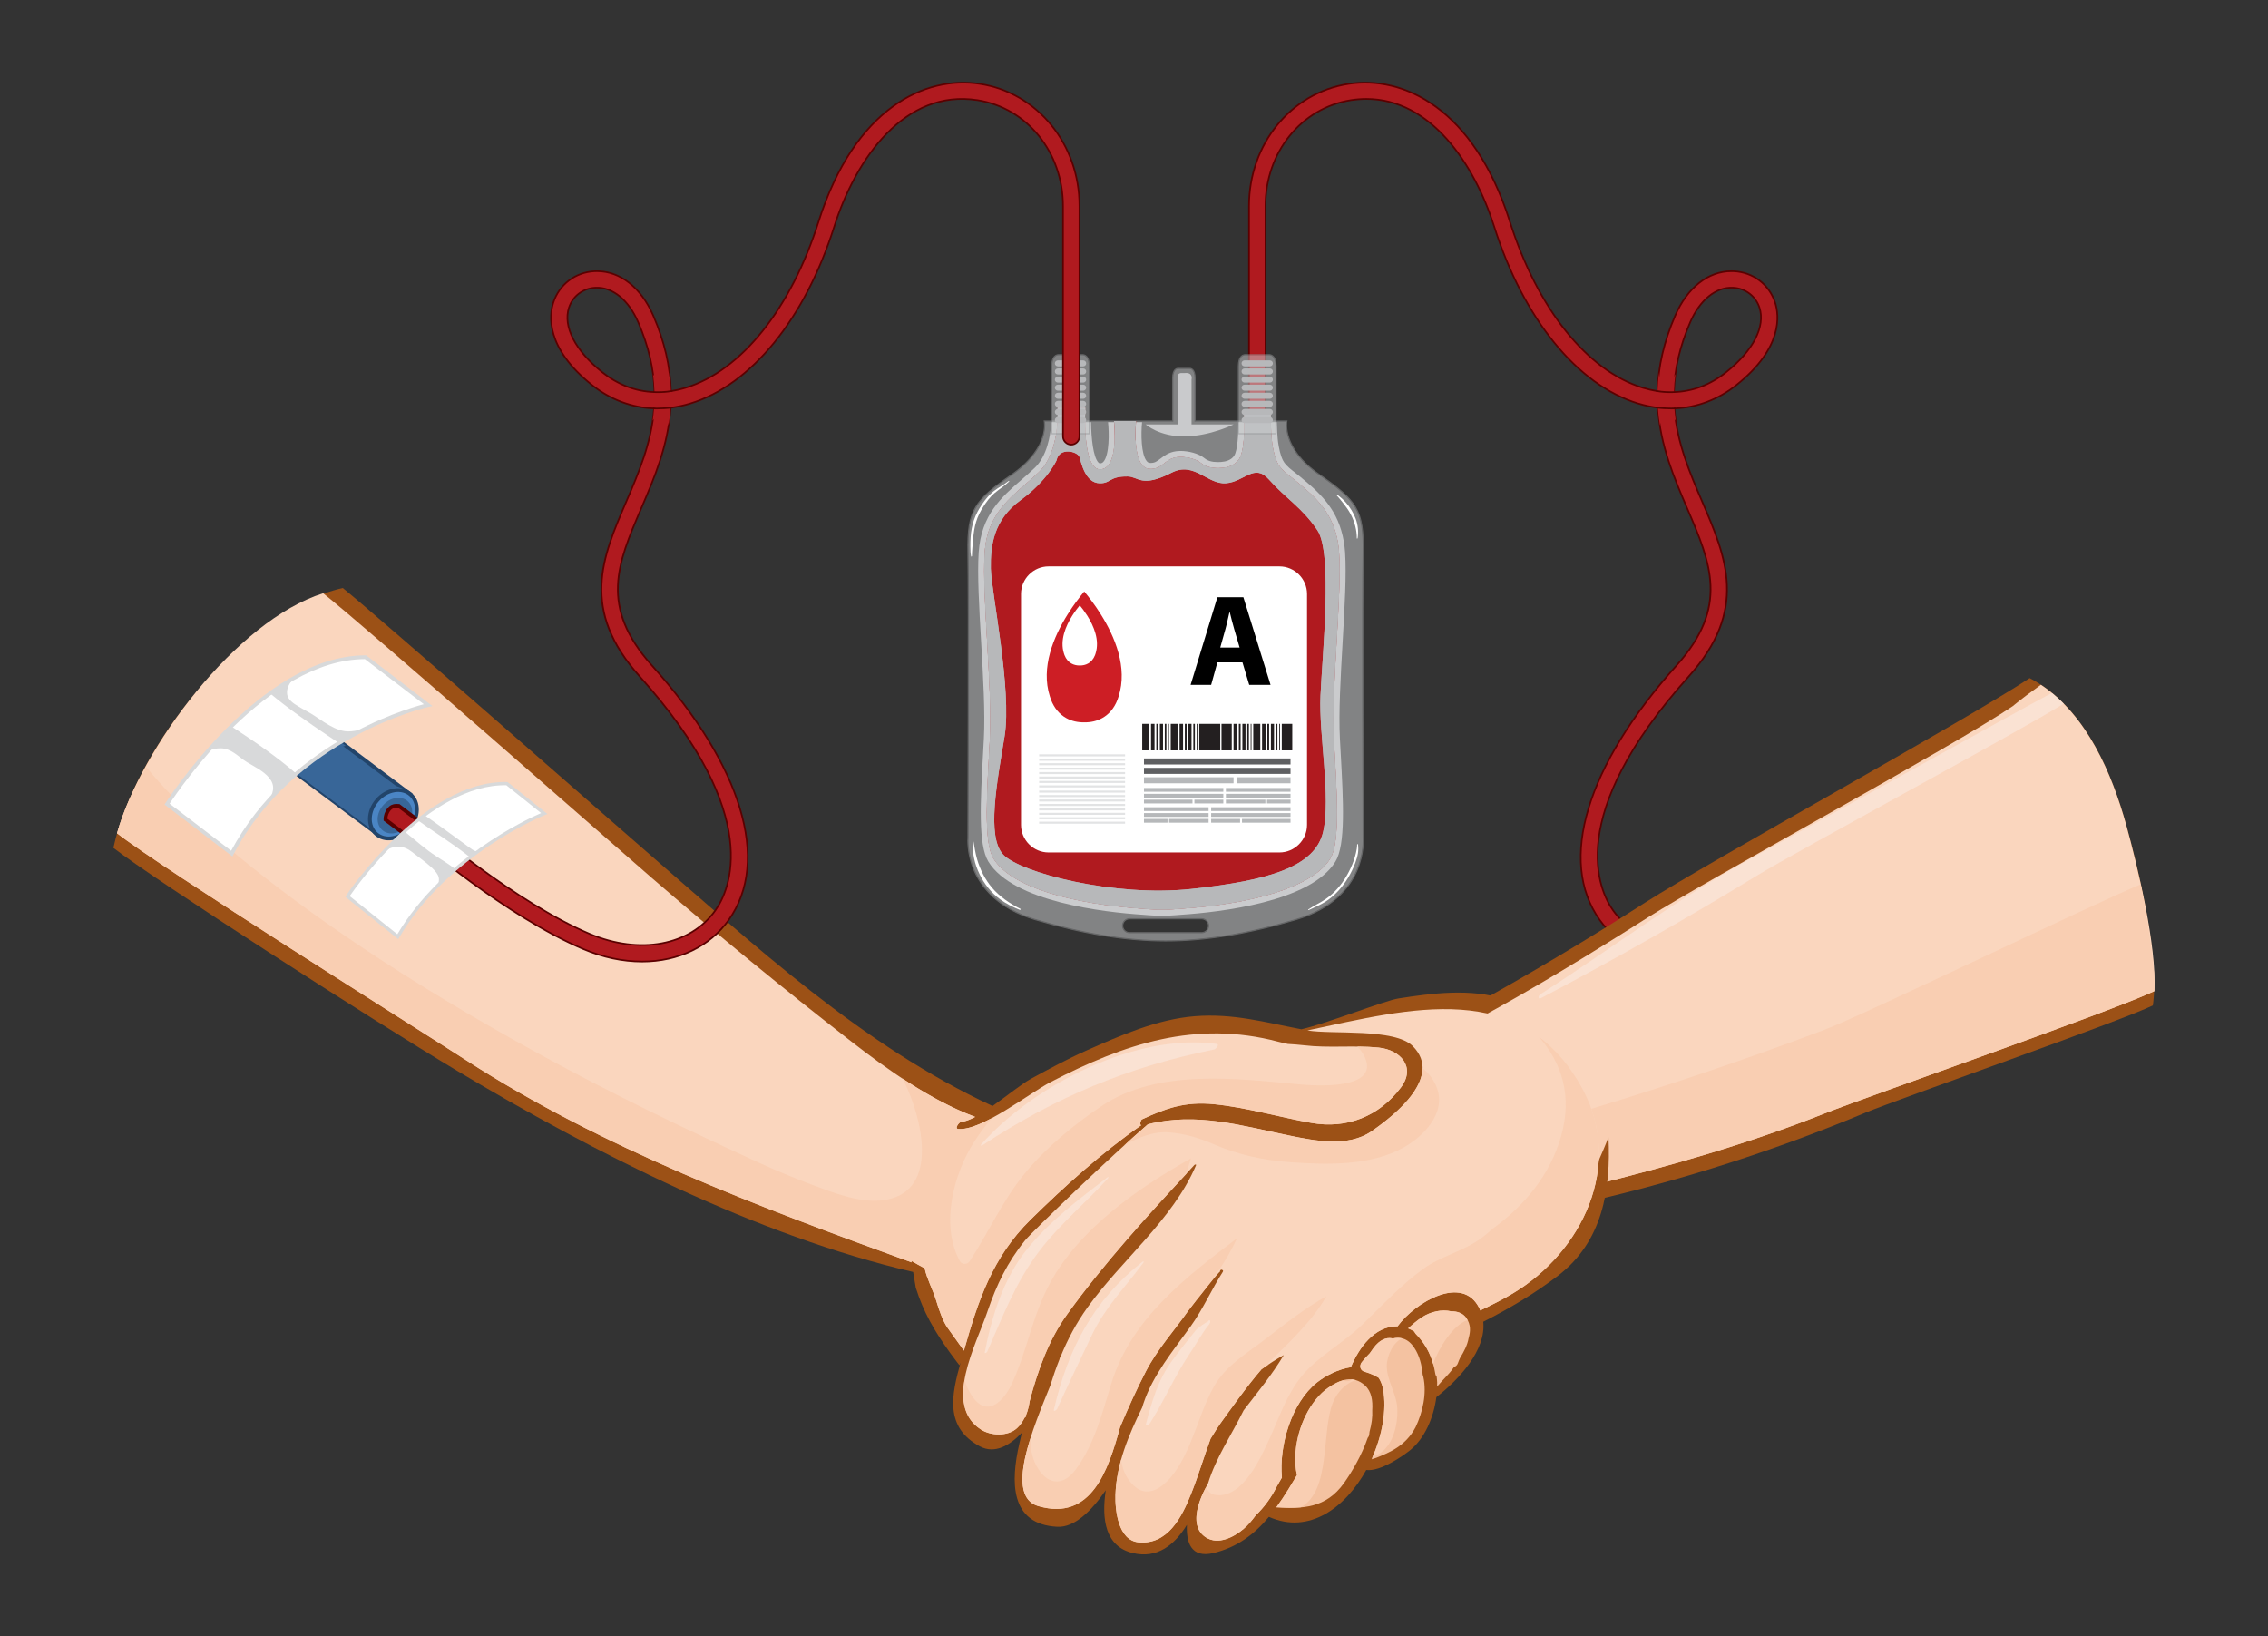 <?xml version="1.0" encoding="utf-8"?>
<!-- Generator: Adobe Illustrator 27.5.0, SVG Export Plug-In . SVG Version: 6.00 Build 0)  -->
<svg version="1.1" id="Layer_1" xmlns="http://www.w3.org/2000/svg" xmlns:xlink="http://www.w3.org/1999/xlink" x="0px" y="0px"
	 viewBox="0 0 423.337 305.347" style="enable-background:new 0 0 423.337 305.347;" xml:space="preserve">
<rect x="0" y="0" width="423.337" height="305.347" fill="#333333" stroke="none"/>
<g>
	<g>
		<g>
			<path style="fill:#B01A1F;" d="M314.749,179.443c-6.636,0.001-12.535-2.688-16.151-7.757
				c-7.848-11.002-2.496-28.751,14.317-47.48c9.88-11.006,6.41-19.089,2.014-29.322c-2.418-5.63-5.023-11.695-5.481-18.799
				c-1.226-0.149-2.461-0.411-3.698-0.788c-11.354-3.462-21.389-15.798-26.846-33c-4.055-12.785-13.2-25.702-26.738-23.605
				c-9.251,1.432-15.966,9.735-15.966,19.742V81.44c0,0.847-0.687,1.535-1.535,1.535s-1.535-0.687-1.535-1.535V38.434
				c0-11.532,7.809-21.11,18.566-22.775c10.119-1.566,23.362,4.362,30.132,25.711c5.151,16.238,14.428,27.825,24.816,30.992
				c0.922,0.281,1.838,0.49,2.745,0.625c0.116-4.277,1.059-8.926,3.278-14.065c2.338-5.418,6.419-8.514,10.95-8.306
				c3.597,0.172,6.627,2.472,7.719,5.859c0.744,2.307,1.527,8.424-7.244,15.397c-3.445,2.738-7.411,4.209-11.565,4.35
				c0.478,6.409,2.872,11.984,5.221,17.451c4.444,10.345,8.641,20.117-2.551,32.583c-23.39,26.054-16.708,39.995-14.102,43.647
				c4.683,6.567,14.1,8.33,23.44,4.381c13.908-5.88,30.568-20.17,30.735-20.313c0.641-0.553,1.612-0.482,2.164,0.16
				c0.553,0.642,0.482,1.611-0.16,2.164c-0.695,0.6-17.188,14.746-31.544,20.816C322.019,178.682,318.28,179.443,314.749,179.443z
				 M323.188,53.675c-3.081,0-5.943,2.394-7.701,6.465c-2.062,4.777-2.938,9.07-3.036,13.03c3.492-0.114,6.787-1.357,9.733-3.698
				c5.044-4.01,7.374-8.516,6.234-12.054c-0.696-2.159-2.638-3.625-4.945-3.736C323.378,53.678,323.282,53.675,323.188,53.675z"/>
			<path style="fill:#5A0000;" d="M314.746,179.597c-6.796,0-12.726-2.85-16.271-7.822c-7.892-11.064-2.537-28.885,14.328-47.672
				c9.816-10.934,6.361-18.977,1.987-29.158c-2.462-5.731-5.003-11.651-5.485-18.723c-1.197-0.153-2.407-0.415-3.598-0.778
				c-11.402-3.477-21.475-15.851-26.947-33.101c-4.037-12.726-13.143-25.584-26.569-23.499c-9.176,1.42-15.836,9.659-15.836,19.59
				V81.44c0,0.931-0.757,1.688-1.688,1.688c-0.931,0-1.688-0.757-1.688-1.688V38.434c0-11.608,7.863-21.25,18.697-22.927
				c10.19-1.578,23.503,4.379,30.301,25.817c5.136,16.19,14.375,27.74,24.715,30.891c0.853,0.26,1.711,0.46,2.553,0.594
				c0.148-4.609,1.223-9.173,3.285-13.949c2.286-5.296,6.249-8.408,10.664-8.408c0.145,0,0.289,0.003,0.434,0.01
				c3.661,0.175,6.746,2.517,7.858,5.965c0.754,2.337,1.552,8.531-7.294,15.564c-3.385,2.69-7.356,4.202-11.496,4.377
				c0.505,6.321,2.89,11.873,5.197,17.243c4.464,10.392,8.68,20.207-2.577,32.747c-23.314,25.969-16.68,39.827-14.091,43.455
				c4.642,6.508,13.99,8.246,23.255,4.329c13.687-5.788,30.005-19.697,30.693-20.287c0.343-0.296,0.769-0.439,1.23-0.407
				c0.45,0.034,0.859,0.24,1.152,0.581c0.607,0.704,0.528,1.772-0.176,2.38c-0.695,0.601-17.21,14.764-31.584,20.841
				c-3.677,1.556-7.393,2.344-11.043,2.344l0,0C314.749,179.597,314.747,179.597,314.746,179.597z M255.042,18.313
				c12.039,0,20.232,12.024,24.01,23.938c5.442,17.154,15.44,29.453,26.745,32.9c1.216,0.372,2.451,0.634,3.672,0.783
				c0.073,0.008,0.13,0.068,0.134,0.142c0.456,7.076,3.003,13.007,5.467,18.743c4.419,10.288,7.908,18.41-2.039,29.491
				c-16.761,18.67-22.11,36.348-14.306,47.288c3.488,4.888,9.327,7.692,16.022,7.692c0.002,0,0.003,0,0.004,0l0,0
				c3.609,0,7.283-0.779,10.923-2.318c14.331-6.06,30.81-20.193,31.504-20.791c0.576-0.498,0.64-1.371,0.144-1.948
				c-0.24-0.279-0.574-0.448-0.943-0.475c-0.369-0.03-0.725,0.09-1.005,0.331c-0.691,0.592-17.045,14.533-30.775,20.338
				c-9.402,3.98-18.896,2.196-23.624-4.433c-2.621-3.675-9.353-17.699,14.113-43.839c11.125-12.393,6.947-22.121,2.524-32.419
				c-2.337-5.44-4.753-11.063-5.233-17.501c-0.003-0.041,0.011-0.082,0.039-0.114c0.028-0.031,0.067-0.049,0.109-0.051
				c4.13-0.14,8.098-1.632,11.474-4.316c8.698-6.914,7.928-12.955,7.194-15.23c-1.072-3.326-4.047-5.585-7.58-5.753
				c-0.14-0.006-0.28-0.009-0.419-0.009c-4.29,0-8.148,3.043-10.383,8.223c-2.072,4.798-3.14,9.381-3.265,14.009
				c-0.002,0.044-0.022,0.085-0.055,0.114c-0.034,0.029-0.076,0.04-0.122,0.034c-0.91-0.137-1.841-0.349-2.767-0.63
				c-10.436-3.182-19.751-14.805-24.917-31.093c-6.741-21.256-19.902-27.165-29.963-25.606
				c-10.682,1.653-18.435,11.168-18.435,22.623V81.44c0,0.761,0.619,1.381,1.381,1.381c0.761,0,1.381-0.619,1.381-1.381V38.434
				c0-10.084,6.77-18.45,16.097-19.894C253.133,18.387,254.1,18.313,255.042,18.313z M312.452,73.324
				c-0.04,0-0.079-0.016-0.108-0.045c-0.03-0.03-0.047-0.071-0.046-0.113c0.107-4.3,1.104-8.581,3.049-13.088
				c1.826-4.231,4.888-6.705,8.132-6.55c2.374,0.114,4.369,1.621,5.085,3.842c1.161,3.6-1.189,8.169-6.284,12.22
				c-2.969,2.361-6.274,3.617-9.824,3.732C312.455,73.324,312.454,73.324,312.452,73.324z M323.189,53.828
				c-3.011,0-5.837,2.382-7.56,6.372c-1.904,4.413-2.893,8.605-3.019,12.81c3.421-0.146,6.609-1.377,9.479-3.659
				c4.992-3.968,7.303-8.412,6.184-11.887c-0.676-2.097-2.564-3.523-4.806-3.631C323.375,53.832,323.281,53.828,323.189,53.828z"/>
		</g>
		<path style="fill:#B01A1F;" d="M309.909,79.019c0.047-0.142,0.125-0.279,0.193-0.407c0.018-0.034,0.039-0.067,0.063-0.098
			c0.084-0.106,0.17-0.218,0.274-0.308c0.105-0.092,0.223-0.176,0.349-0.237c0.008-0.004,0.016-0.007,0.025-0.011
			c0.082-0.034,0.229-0.085,0.315-0.111c0.017-0.005,0.034-0.01,0.052-0.013c0.141-0.022,0.29-0.044,0.432-0.024
			c0.12,0.017,0.296,0.037,0.424,0.096c0.11,0.05,0.272,0.117,0.383,0.201c0.186,0.143,0.269,0.227,0.37,0.376
			c-0.105-0.719-0.193-1.446-0.25-2.186c-0.547,0.035-1.096,0.041-1.637,0.001c-0.469-0.034-0.974-0.053-1.446-0.165
			c0.073,1.106,0.213,2.18,0.381,3.238C309.854,79.254,309.871,79.133,309.909,79.019z"/>
		<path style="fill:#B01A1F;" d="M312.597,73.159c-0.049,0.002-0.096,0.009-0.145,0.011c0.027-1.089,0.119-2.206,0.273-3.349
			c-0.014,0.031-0.023,0.063-0.04,0.092c-0.033,0.083-0.101,0.143-0.155,0.212c-0.009,0.032-0.014,0.065-0.025,0.096
			c-0.178,0.52-0.558,0.964-1.119,1.077c-0.485,0.098-1.023-0.084-1.338-0.468c-0.186-0.226-0.327-0.507-0.36-0.801
			c-0.017-0.158-0.021-0.318-0.023-0.477c-0.151,1.166-0.241,2.306-0.272,3.42c0.757,0.13,1.522,0.233,2.29,0.253
			c0.046-0.004,0.092-0.004,0.138-0.008c0.106-0.022,0.214-0.038,0.323-0.038c0.151,0,0.302-0.005,0.453-0.01V73.159z"/>
		<path style="fill:#5A0000;" d="M311.806,73.337c-0.747,0-1.733-0.045-2.625-0.226c-0.083-0.017-0.136-0.099-0.12-0.182
			c0.017-0.082,0.092-0.135,0.182-0.12c1.183,0.242,2.547,0.234,3.256,0.208c0.002-0.001,0.004-0.001,0.006-0.001
			c0.082,0,0.15,0.065,0.153,0.148c0.004,0.085-0.063,0.156-0.147,0.159C312.318,73.331,312.077,73.337,311.806,73.337z"/>
		<path style="fill:#5A0000;" d="M312.034,76.383c-0.851,0-1.942-0.052-2.892-0.182c-0.084-0.011-0.143-0.089-0.131-0.173
			c0.011-0.084,0.095-0.143,0.173-0.131c1.183,0.16,2.594,0.196,3.46,0.169c0.002-0.001,0.004-0.001,0.006-0.001
			c0.082,0,0.15,0.065,0.153,0.148c0.004,0.085-0.063,0.156-0.147,0.159C312.47,76.379,312.261,76.383,312.034,76.383z"/>
		<path style="fill:#B01A1F;" d="M277.37,35.796c-0.146,0-0.285-0.084-0.35-0.225c-2.688-5.928-10.417-19.491-24.031-17.38
			c-0.22,0.041-0.406-0.112-0.438-0.32c-0.033-0.21,0.111-0.406,0.32-0.438c9.967-1.545,19.013,4.954,24.848,17.82
			c0.087,0.194,0.002,0.421-0.191,0.508C277.477,35.785,277.423,35.796,277.37,35.796z"/>
		<path style="fill:#B01A1F;" d="M306.515,74.801c-0.037,0-0.075-0.005-0.112-0.017c-6.536-1.992-12.721-6.901-17.889-14.198
			c-0.123-0.173-0.082-0.413,0.091-0.535c0.171-0.122,0.413-0.083,0.535,0.091c5.069,7.157,11.116,11.967,17.487,13.909
			c0.203,0.062,0.317,0.276,0.255,0.479C306.832,74.696,306.68,74.801,306.515,74.801z"/>
	</g>
	<g>
		<g>
			<g>
				<g>
					<g>
						<g>
							<g>
								<g>
									<path style="fill:#9C5116;" d="M396.917,154.123c-2.928-10.623-8.121-22.33-18.063-27.573
										c-12.022,7.959-59.622,34.105-71.764,41.883c-10.822,6.939-21.83,13.483-33.064,19.685
										c3.052,5.883,4.414,13.575,5.701,19.684c1.374,6.513,1.687,13.18,2.757,19.725c4.651-1.085,9.288-2.184,13.89-3.242
										c17.802-4.088,35.034-9.615,51.874-16.657c5.714-2.387,48.124-17.255,53.599-20.001
										C403.146,178.548,399.071,161.938,396.917,154.123z"/>
									<path style="fill:#FAD6BE;" d="M396.917,154.123c-2.714-9.849-7.378-20.628-15.964-26.329
										c-1.802,1.292-3.583,2.605-5.281,4.005c-10.643,7.242-57.07,32.43-67.93,39.317c-10.664,6.767-21.463,13.402-32.602,19.395
										c0.152,0.363,0.285,0.742,0.427,1.116c0.06,0.057,0.129,0.103,0.186,0.162c0.065,0.066,0.04,0.15,0.036,0.235
										c-0.03-0.014-0.061-0.029-0.089-0.043c1.92,5.146,3.005,10.974,4.027,15.82c1.189,5.64,1.581,11.396,2.357,17.087
										c4.873-1.163,9.741-2.346,14.589-3.546c14.897-3.681,29.613-7.88,43.879-13.54c8.154-3.234,53.363-18.958,61.571-22.839
										C402.63,176.537,398.865,161.184,396.917,154.123z"/>
									<path style="fill:#F9CEB2;" d="M399.578,165.039c-8.036,3.241-51.643,24.349-59.02,27.133
										c-16.671,6.29-33.596,11.897-50.703,16.888c-3.525,1.031-6.482,2.324-9.487,2.243c0.722,4.51,1.1,9.069,1.716,13.585
										c4.873-1.163,9.741-2.346,14.589-3.546c14.897-3.681,29.613-7.88,43.879-13.54c8.154-3.234,53.363-18.958,61.571-22.839
										C402.396,180.429,400.472,169.598,399.578,165.039z"/>
								</g>
								<path style="opacity:0.6;fill:#FAEAE1;" d="M383.007,129.309c-7.03,3.737-48.867,26.967-55.866,30.729
									c-13.668,7.351-26.536,17.114-39.617,25.511c-0.454,0.29-0.499,1.046,0.172,0.691c13.694-7.201,27.069-14.793,40.26-22.842
									c7.197-4.395,49.735-27.343,56.871-31.849c0.123-0.078,0.267-0.151,0.398-0.229
									C384.522,130.607,383.78,129.941,383.007,129.309z"/>
							</g>
						</g>
					</g>
				</g>
			</g>
			<g>
				<path style="fill:#9C5116;" d="M300.231,212.2c-0.568,1.549-1.249,3.054-1.864,4.468c-1.734,3.972-3.814,9.213-8.034,11.131
					c-0.759,0.348-1.546-0.067-1.608-0.923c-0.549-7.422,1.967-14.618-2.207-21.493c-1.924-3.17-4.076-6.092-7.259-8.107
					c-1.239-0.784-3.625-1.586-4.426-2.864c-1.62-2.578,2.128-5.777,5.911-7.954c-6.171-2.067-13.59-1.09-19.721-0.125
					c-2.682,0.422-13.067,4.578-18.112,5.749c-6.861-1.312-12.74-2.999-19.871-2.441c-7.04,0.551-13.992,3.627-20.346,6.446
					c-3.495,1.553-6.862,3.389-10.222,5.213c-1.738,0.944-4.509,3.206-7.203,5.098c-24.319-11.255-44.486-30.049-64.615-47.478
					c-6.112-5.291-50.35-44.111-56.671-49.187c-18.751,4.272-38.84,30.091-42.816,48.491c7.757,6.033,48.024,31.951,64.178,41.618
					c25.339,15.164,56.061,30.814,85.1,37.53c0.264,1.579,0.509,2.995,0.474,2.88c1.447,4.643,3.508,8.136,6.331,12.085
					c0.592,0.828,1.221,1.633,1.832,2.452c0.066-0.179,0.147-0.348,0.219-0.523c-1.69,6.075-3.024,12.065,3.568,15.638
					c2.879,1.56,5.716-0.263,7.87-2.533c-0.159,0.677-0.314,1.355-0.467,2.025c-1.622,7.037-1.834,15.098,7.096,15.532
					c3.21,0.156,6.332-2.935,9.032-6.822c-0.839,5.518-0.033,10.528,5.045,11.726c4.588,1.081,7.784-1.504,10.099-5.265
					c-0.152,3.185,0.719,6.273,4.948,5.262c4.466-1.067,7.68-3.548,10.359-6.755c7.503,3.359,14.291-1.737,18.171-8.747
					c2.647,0.352,6.923-2.674,8.21-3.709c2.748-2.219,4.39-6.185,4.872-9.876c4.186-3.277,9.319-8.751,8.754-14.076
					c4.919-2.489,9.637-5.298,13.938-8.582C299.128,231.722,300.698,222.033,300.231,212.2z"/>
				<path style="fill:#FAD6BE;" d="M257.354,195.505c-4.663-0.484-9.32,0.124-13.991-0.444c-0.998-0.121-1.994-0.18-2.992-0.245
					c-0.59-0.138-1.186-0.252-1.768-0.408c-15.41-4.094-28.752,0.398-42.484,7.518c-3.913,2.031-12.941,9.187-17.29,8.762
					c-0.676-0.064,0.155-1.279,0.603-1.319c0.731-0.066,1.62-0.419,2.589-0.929c-8.432-3.159-16.44-8.893-23.116-14.076
					c-12.65-9.817-25.053-19.986-37.172-30.465c-7.725-6.68-53.474-46.903-61.415-53.187c-16.223,5.123-33.926,28.731-38.475,44.785
					c8.05,6.356,56.567,36.798,65.129,42.333c25.506,16.487,54.757,27.439,83.183,37.752c-0.017-0.106-0.027-0.179-0.041-0.279
					c0.815,0.482,1.647,0.933,2.478,1.387c0.436,2.012,1.491,3.889,2.114,5.894c0.633,2.082,1.314,4.013,2.184,5.237
					c0.973,1.366,1.99,2.798,3.034,4.24c2.623-9.243,5.318-17.443,12.402-24.412c6.426-6.315,13.255-12.469,20.68-17.651
					c-0.295-0.144-0.162-0.642,0.071-1.063c4.539-2.122,8.152-3.411,13.533-2.87c6.141,0.617,12.102,2.415,18.163,3.492
					c6.628,1.18,12.675-1.227,16.72-6.623C264.333,199.142,261.408,195.927,257.354,195.505z"/>
				<path style="fill:#F9CEB2;" d="M257.354,195.505c-1.329-0.138-2.657-0.18-3.986-0.193c0.537,0.572,1.022,1.192,1.364,1.929
					c2.919,6.272-9.529,5.355-11.862,5.146c-11.897-1.074-26.704-3.06-37.252,4.024c-5.197,3.49-10.416,7.793-14.398,12.658
					c-4.132,5.043-6.662,10.869-10.207,16.28c-0.423,0.649-1.44,0.736-1.845,0c-3.705-6.735-1.178-16.418,2.823-22.506
					c0.955-1.454,2.004-2.824,3.095-4.157c-2.396,1.277-4.647,2.16-6.257,2.003c-0.676-0.064,0.155-1.279,0.603-1.319
					c0.731-0.066,1.62-0.419,2.589-0.929c-4.726-1.771-9.307-4.36-13.608-7.197c0.13,0.242,0.281,0.476,0.401,0.723
					c3.156,6.391,6.727,20.154-3.465,21.944c-4.616,0.811-9.849-1.35-14.042-2.911c-6.621-2.47-12.985-5.545-19.391-8.535
					C71.83,184.41,38.306,156.892,27.341,143.18c-2.396,3.869-4.278,8.012-5.497,12.317c8.05,6.356,56.567,36.798,65.129,42.333
					c25.506,16.487,54.757,27.439,83.183,37.752c-0.017-0.106-0.027-0.179-0.041-0.279c0.815,0.482,1.647,0.933,2.478,1.387
					c0.436,2.012,1.491,3.889,2.114,5.894c0.633,2.082,1.314,4.013,2.184,5.237c0.973,1.366,1.99,2.798,3.034,4.24
					c2.623-9.243,5.318-17.443,12.402-24.412c6.426-6.315,13.255-12.469,20.68-17.651c-0.295-0.144-0.162-0.642,0.071-1.063
					c4.539-2.122,8.152-3.411,13.533-2.87c6.141,0.617,12.102,2.415,18.163,3.492c6.628,1.18,12.675-1.227,16.72-6.623
					C264.333,199.142,261.408,195.927,257.354,195.505z"/>
				<path style="fill:#F4C2A1;" d="M255.576,267.693c-0.021,0.268-0.135,0.467-0.279,0.631c-1.094,3.212-2.976,6.415-4.464,8.493
					c-3.327,4.651-7.789,4.803-12.592,4.475c0.773-1.065,1.517-2.175,2.23-3.338c0.544-0.89,1.08-1.779,1.614-2.667
					c-0.272-1.204-0.364-2.495-0.297-3.816c-0.047,0.079-0.096,0.154-0.142,0.234c0.068-0.293,0.13-0.591,0.194-0.884
					c0.419-4.67,2.75-9.558,6.144-11.884c2.196-1.506,4.595-2.357,6.769-0.412c1.284,1.147,1.497,2.882,1.388,4.654
					c0.073,1.259-0.118,2.62-0.507,4.017C255.616,267.36,255.589,267.538,255.576,267.693z"/>
				<path style="fill:#F4C2A1;" d="M264.221,266.355c-0.882,1.672-2.14,3.01-3.776,4.012c-0.498,0.351-2.746,1.489-4.431,1.973
					c1.978-4.35,2.856-9.164,2.156-13.057c-0.162-0.896-0.466-1.574-0.83-2.153c-0.819-0.527-1.782-0.874-2.672-1.148
					c-0.833-0.252-0.97-1.164-0.472-1.787c0.409-0.513,0.912-1.089,1.481-1.649c0.234-0.336,0.462-0.676,0.712-1.006
					c1.146-1.519,2.322-1.972,3.439-1.79c0.014,0.03,0.05,0.036,0.073,0.056c1.473-0.379,2.934-0.035,4.101,1.738
					c0.947,1.439,1.398,3.19,1.553,5c0.041,0.145,0.104,0.311,0.128,0.433C266.353,260.09,265.563,263.543,264.221,266.355z"/>
				<path style="fill:#F4C2A1;" d="M274.131,249.706c-0.215,1.267-0.856,2.53-1.588,3.69c-0.163,0.353-0.311,0.699-0.429,1.035
					c-0.135,0.379-0.411,0.585-0.718,0.673c-0.136,0.194-0.274,0.392-0.396,0.571c-0.412,0.598-1.716,1.866-2.754,3.084
					c0.005-0.267,0.023-0.539,0.012-0.796c-0.014-0.34-0.059-0.711-0.099-1.073c-0.116-0.125-0.212-0.276-0.246-0.498
					c-0.486-2.969-1.531-5.295-3.648-7.46c-0.13-0.135-0.208-0.276-0.257-0.422c-0.368-0.241-0.758-0.444-1.174-0.605
					c0.817-0.74,1.647-1.467,2.604-2.09c1.609-1.048,3.697-1.516,5.455-1.098c1.119-0.013,2.17,0.311,2.844,1.299
					C274.546,247.199,274.498,248.457,274.131,249.706z"/>
				<path style="fill:#F9CEB2;" d="M242.785,281.3c5.727-3.147,3.801-14.123,6.021-19.572c0.818-2.012,2.514-3.719,4.299-4.147
					c-0.265-0.083-0.535-0.144-0.805-0.166c-0.171,0.202-0.43,0.339-0.78,0.339h-0.224c-0.229,0-0.409-0.075-0.563-0.171
					c-0.932,0.25-1.857,0.74-2.75,1.353c-3.394,2.326-5.725,7.214-6.144,11.884c-0.064,0.294-0.127,0.592-0.194,0.884
					c0.046-0.079,0.095-0.154,0.142-0.234c-0.067,1.322,0.025,2.613,0.297,3.816c-0.534,0.888-1.07,1.777-1.614,2.667
					c-0.713,1.163-1.457,2.272-2.23,3.338C239.803,281.398,241.324,281.435,242.785,281.3z"/>
				<path style="fill:#F9CEB2;" d="M258.169,259.282c0.69,3.833-0.156,8.553-2.072,12.85c0.121-0.182,0.28-0.344,0.528-0.437
					c3.31-1.242,4.355-5.725,4.189-8.893c-0.146-2.733-1.941-5.151-1.96-7.843c-0.014-1.925,1.234-4.539,2.888-5.18
					c-0.597-0.154-1.218-0.134-1.842,0.027c-0.023-0.02-0.059-0.026-0.073-0.056c-1.117-0.182-2.293,0.271-3.439,1.79
					c-0.25,0.33-0.478,0.669-0.712,1.006c-0.569,0.56-1.072,1.136-1.481,1.649c-0.498,0.623-0.361,1.535,0.472,1.787
					c0.89,0.274,1.853,0.621,2.672,1.148C257.704,257.708,258.007,258.386,258.169,259.282z"/>
				<path style="fill:#F9CEB2;" d="M273.916,246.374c-0.061-0.12-0.1-0.24-0.18-0.358c-0.674-0.988-1.725-1.312-2.844-1.299
					c-1.758-0.418-3.846,0.051-5.455,1.098c-0.957,0.623-1.786,1.349-2.604,2.09c0.416,0.161,0.806,0.364,1.174,0.605
					c0.049,0.146,0.127,0.287,0.257,0.422c1.652,1.689,2.639,3.488,3.228,5.604C268.52,251.656,271.221,247.232,273.916,246.374z"/>
				<path style="fill:#FAD6BE;" d="M282.375,241.378c-1.962,1.171-4.009,2.197-6.082,3.177c-0.052-0.126-0.084-0.252-0.144-0.375
					c-3.089-6.402-11.961-1.218-15.289,3.341c-0.043,0-0.083-0.013-0.13-0.013c-4.179,0.02-7.027,3.928-8.588,7.638
					c-2.314,0.353-4.759,1.598-6.337,2.86c-4.757,3.797-7.097,11.84-6.529,17.727c-0.314,0.552-0.635,1.105-0.949,1.66
					c-1.029,2.071-2.343,3.872-3.949,5.405c-0.678,0.927-1.41,1.81-2.264,2.533c-1.786,1.514-4.706,3.048-7.013,1.581
					c-3.212-2.035-1.476-6.801,0.391-10.094c1.462-4.783,4.402-9.079,6.639-13.613c2.594-3.375,5.346-6.71,7.493-10.322
					c-1.43,0.796-2.803,1.695-4.148,2.643c-2.818,3.241-6.291,8.208-7.03,9.204c-0.934,1.263-1.732,2.508-2.483,3.76
					c-1.267,3.442-2.293,6.923-3.667,10.359c-1.701,4.253-4.313,9.49-9.783,8.975c-3.805-0.359-4.391-5.998-4.304-8.839
					c0.181-5.809,2.457-11.15,4.982-16.313c0.078-0.244,0.156-0.514,0.236-0.752c1.789-5.374,5.603-9.913,8.85-14.447
					c2.274-3.175,3.864-6.831,5.965-10.122c0.066-0.104,0.087-0.276-0.05-0.329l-0.168-0.069c-0.17-0.069-0.364,0.234-0.307,0.375
					c-0.086-0.209-5.566,6.768-5.908,7.255c-2.661,3.784-5.792,7.222-7.922,11.335c-1.744,3.368-3.333,6.881-4.825,10.438
					c-2.206,8.053-5.384,17.579-15.249,14.713c-6.424-1.867-0.869-14.788,2.23-22.486c0.518-1.665,1.075-3.291,1.707-4.882
					c0.003-0.032,0.02-0.079,0.025-0.107c0.029-0.213,0.114-0.361,0.22-0.483c1.27-3.099,2.833-6.11,5.014-9.148
					c6.383-8.883,15.856-16.29,20.221-26.46c0.11-0.257-0.191-0.201-0.301-0.081c-8.243,8.901-16.634,17.998-23.735,27.849
					c-3.466,4.809-5.464,10.454-6.999,16.199c-0.136,0.882-0.326,1.743-0.65,2.538c-0.036,0.142-0.077,0.284-0.109,0.426
					c-0.064,0.048-0.121,0.086-0.185,0.133c-0.363,0.715-0.804,1.393-1.44,1.971c-1.709,1.553-4.832,1.442-6.7,0.246
					c-7.122-4.556-0.89-15.886,1.173-21.931c0.011-0.04,0.028-0.078,0.038-0.118c0.025-0.075,0.059-0.159,0.081-0.232
					c0-0.005,0.005-0.005,0.005-0.008c1.588-4.648,3.602-8.9,6.91-12.993c1.475-1.822,16.494-16.14,22.947-21.693
					c9.098-2.297,17.461,0.268,26.445,2.117c4.744,0.975,10.93,2.22,15.298-0.804c4.515-3.132,13.328-10.168,7.725-15.868
					c-3.385-3.445-15.149-2.156-19.695-2.96c19.011-4.025,40.074-9.943,51.342,10.913
					C303.134,217.557,295.262,233.671,282.375,241.378z"/>
				<path style="fill:#F9CEB2;" d="M191.438,264.436c0.032-0.142,0.072-0.284,0.109-0.426c0.324-0.796,0.514-1.656,0.65-2.538
					c1.535-5.745,3.533-11.39,6.999-16.199c6.666-9.246,14.468-17.822,22.218-26.2c0.28-0.976,0.584-1.944,0.899-2.906
					c-9.944,5.574-20.815,13.178-26.281,23.211c-3.371,6.193-4.298,12.792-7.246,19.026c-1.35,2.857-4.336,6.134-7.068,2.503
					c-0.821-1.093-1.342-2.243-1.669-3.428c-0.642,3.747-0.18,7.232,3.064,9.307c1.868,1.196,4.991,1.306,6.7-0.246
					c0.636-0.578,1.077-1.255,1.44-1.971C191.316,264.523,191.373,264.485,191.438,264.436z"/>
				<path style="fill:#F9CEB2;" d="M213.887,255.921c2.13-4.113,5.261-7.551,7.922-11.335c0.097-0.14,0.626-0.823,1.322-1.71
					c0.021-0.029,0.025-0.061,0.05-0.089c3.046-3.674,5.74-7.458,7.73-11.712c-9.681,7.352-19.705,15.028-23.428,26.965
					c-1.732,5.56-3.164,11.478-6.712,16.228c-2.505,3.355-5.509,2.701-7.343-0.776c-0.812-1.54-1.107-3.278-1.08-5.102
					c-1.867,5.905-2.595,11.503,1.465,12.683c9.865,2.865,13.042-6.661,15.249-14.713
					C210.553,262.802,212.143,259.289,213.887,255.921z"/>
				<path style="fill:#F9CEB2;" d="M295.383,203.21c-2.318-4.284-5.054-7.418-8.095-9.691c4.177,4.846,6.27,10.899,4.093,18.547
					c-2.068,7.267-6.869,12.967-12.839,17.295c-0.607,0.556-1.238,1.089-1.897,1.59c-3.4,2.577-7.637,3.41-10.994,5.849
					c-4.222,3.063-7.813,6.994-11.567,10.596c-3.28,3.148-8.209,5.882-11.04,9.335c-2.901,3.537-4.242,7.752-6.123,11.849
					c-1.585,3.457-4.921,10.948-9.854,10.437c-1.102-0.114-1.668-0.72-1.906-1.575c-1.722,3.249-3.08,7.559-0.06,9.472
					c2.308,1.467,5.228-0.067,7.013-1.581c0.855-0.724,1.586-1.606,2.264-2.533c1.606-1.533,2.92-3.334,3.949-5.405
					c0.314-0.556,0.635-1.108,0.949-1.66c-0.568-5.887,1.773-13.93,6.529-17.727c1.578-1.262,4.022-2.506,6.337-2.86
					c1.561-3.711,4.409-7.618,8.588-7.638c0.047,0,0.087,0.013,0.13,0.013c3.327-4.558,12.2-9.743,15.289-3.341
					c0.06,0.123,0.091,0.249,0.144,0.375c2.073-0.981,4.12-2.006,6.082-3.177C295.262,233.671,303.134,217.557,295.383,203.21z"/>
				<path style="fill:#F9CEB2;" d="M218.134,211.321c3,0.215,5.718,1.042,8.482,2.244c4.563,1.984,9.417,2.995,14.373,3.337
					c6.865,0.476,14.833,0.691,21.052-2.783c3.598-2.01,7.897-6.317,6.191-11.032c-0.574-1.587-1.538-2.794-2.716-3.759
					c-0.021,4.653-6.026,9.385-9.506,11.797c-4.368,3.024-10.554,1.779-15.298,0.804c-8.984-1.85-17.347-4.414-26.445-2.117
					c-1.214,1.044-2.746,2.418-4.422,3.943C212.579,212.188,215.375,211.122,218.134,211.321z"/>
				<path style="fill:#F9CEB2;" d="M228.446,264.732c0.739-0.997,4.212-5.964,7.03-9.204c0.378-0.266,0.766-0.518,1.148-0.775
					c0.032-0.194,0.108-0.385,0.282-0.561c3.822-3.795,7.987-7.574,10.668-12.289c-4.029,2.268-7.669,5.12-11.34,7.962
					c-3.496,2.702-7.489,4.991-9.697,8.979c-2.778,5.023-3.912,11.216-7.274,15.916c-1.693,2.365-4.793,5.17-7.623,2.509
					c-1.471-1.381-2.155-3.078-2.365-4.893c-0.599,2.143-0.995,4.34-1.067,6.611c-0.087,2.841,0.5,8.48,4.304,8.839
					c5.469,0.515,8.082-4.722,9.783-8.975c1.374-3.436,2.4-6.917,3.667-10.359C226.714,267.24,227.512,265.995,228.446,264.732z"/>
			</g>
			<path style="opacity:0.6;fill:#FAEAE1;" d="M227.123,194.816c-15.086-2.099-34.084,7.591-43.971,18.743
				c-0.104,0.116-0.069,0.365,0.122,0.239c13.763-9.068,27.271-14.697,43.374-17.949
				C226.942,195.787,227.698,194.895,227.123,194.816z"/>
			<path style="opacity:0.6;fill:#FAEAE1;" d="M206.732,219.695c-5.367,4.104-10.962,8.306-15.181,13.624
				c-4.237,5.341-6.448,12.361-7.73,19.039c-0.07,0.357,0.385,0.048,0.451-0.102c2.979-6.73,5.268-12.939,9.786-18.867
				c3.731-4.893,8.66-8.968,12.8-13.534C206.972,219.727,206.879,219.582,206.732,219.695z"/>
			<path style="opacity:0.6;fill:#FAEAE1;" d="M213.271,235.449c-9.249,7.259-13.925,16.318-16.562,27.632
				c-0.109,0.468,0.514,0.061,0.604-0.137c2.124-4.67,4.362-9.278,6.556-13.916c2.358-4.983,6.311-9.011,9.557-13.386
				C213.542,235.485,213.455,235.308,213.271,235.449z"/>
			<path style="opacity:0.6;fill:#FAEAE1;" d="M225.861,246.455c-0.09-0.286-0.452,0.186-0.478,0.293
				c0.068-0.278-1.944,1.2-2.057,1.345c-1.544,1.921-3.095,3.852-4.55,5.842c-2.617,3.583-3.726,7.481-4.86,11.735
				c-0.155,0.585,0.456,0.356,0.65,0.051c2.737-4.232,4.644-8.868,7.481-13.071c1.228-1.82,2.28-3.804,3.654-5.507
				C225.874,246.934,225.942,246.708,225.861,246.455z"/>
		</g>
	</g>
	<g>
		<g>
			<path style="fill:#386698;" d="M60.54,136.17l16.101,12.114c0,0-0.351,5.672-6.445,7.168l-20.256-15.108
				c0,0-3.529-2.628-3.262-4.075C46.944,134.822,51.631,127.89,60.54,136.17z"/>
			<path style="fill:#22446A;" d="M49.728,140.628c-0.619-0.461-3.69-2.84-3.398-4.423c0.177-0.962,1.623-3.211,4.167-4.054
				c2.094-0.696,5.578-0.607,10.268,3.748l16.238,12.217l-0.012,0.19c-0.003,0.059-0.44,5.949-6.713,7.489l-0.162,0.04
				L49.728,140.628z M60.327,136.452l-0.028-0.024c-3.518-3.271-6.83-4.518-9.58-3.608c-2.282,0.756-3.568,2.819-3.696,3.512
				c-0.156,0.848,1.734,2.691,3.126,3.729l20.122,15.007c5.079-1.332,5.882-5.656,5.999-6.622L60.327,136.452z"/>
		</g>
		<path style="fill:#386698;" d="M46.677,136.27c0.267-1.447,4.954-8.38,13.863-0.099l4.007,3.015
			c-1.643,0.372-3.6,1.129-4.135,2.876c-0.328,1.072-0.017,1.987,0.793,2.739c0.925,0.859,4.766,4.885,6.018,4.774
			c1.376-0.122,3.047-2.597,4.387-2.889c1.272-0.277,2.419-0.045,3.488,0.438l1.543,1.161c0,0-0.351,5.672-6.445,7.168
			l-20.256-15.108C49.939,140.345,46.411,137.717,46.677,136.27z"/>
		<g>
			<path style="fill:#4A85C5;" d="M70.431,149.337c-1.773,2.029-1.867,4.847-0.21,6.295c1.657,1.448,4.438,0.977,6.21-1.053
				c1.773-2.029,1.867-4.847,0.21-6.295C74.984,146.836,72.203,147.308,70.431,149.337z"/>
			<path style="fill:#22446A;" d="M69.989,155.897c-1.801-1.574-1.722-4.621,0.176-6.793l0,0c0.911-1.042,2.103-1.734,3.356-1.946
				c1.264-0.219,2.47,0.088,3.352,0.86c1.801,1.573,1.722,4.621-0.176,6.793c-0.911,1.042-2.102,1.734-3.355,1.946
				c-0.044,0.007-0.086,0.014-0.129,0.02C71.982,156.953,70.842,156.643,69.989,155.897z M73.638,147.854
				c-1.092,0.185-2.137,0.794-2.942,1.714c-1.642,1.879-1.751,4.48-0.243,5.797c0.72,0.629,1.69,0.877,2.771,0.695
				c1.093-0.185,2.137-0.794,2.942-1.714c1.642-1.879,1.751-4.48,0.243-5.797c-0.695-0.608-1.636-0.859-2.66-0.713
				C73.711,147.842,73.675,147.848,73.638,147.854z"/>
		</g>
		<path style="fill:#386698;" d="M71.515,150.284c-1.304,1.492-1.373,3.565-0.154,4.63c1.219,1.065,3.264,0.718,4.567-0.774
			c1.304-1.492,1.373-3.565,0.154-4.63C74.864,148.445,72.819,148.792,71.515,150.284z"/>
		<g>
			<path style="fill:#B01A1F;" d="M81.376,160.003c-3.238-2.368-6.419-4.75-9.421-7.036c-0.024-0.692,0.243-1.434,0.654-1.934
				c0.35-0.427,0.801-0.642,1.353-0.655c0.163-0.004,0.325,0.009,0.488,0.029c3.003,2.283,6.178,4.657,9.399,7.009
				C83.038,158.291,82.211,159.151,81.376,160.003z"/>
			<path style="fill:#5A0000;" d="M81.168,160.288c-3.002-2.195-6.174-4.564-9.426-7.04l-0.133-0.101l-0.006-0.167
				c-0.026-0.756,0.255-1.587,0.733-2.169c0.414-0.505,0.955-0.768,1.618-0.784c0.18-0.004,0.36,0.01,0.539,0.032l0.094,0.012
				l0.076,0.058c3.247,2.468,6.408,4.825,9.394,7.005l0.321,0.234l-0.27,0.291c-0.814,0.875-1.643,1.737-2.48,2.592l-0.214,0.218
				L81.168,160.288z M74.315,150.748c-0.115-0.012-0.229-0.019-0.344-0.016c-0.447,0.01-0.806,0.182-1.088,0.526
				c-0.334,0.407-0.551,0.994-0.573,1.535c3.111,2.367,6.146,4.635,9.029,6.745c0.667-0.684,1.33-1.373,1.983-2.07
				C80.45,155.368,77.422,153.109,74.315,150.748z"/>
		</g>
	</g>
	<g>
		<g>
			<path style="fill:#FFFFFF;" d="M79.907,131.589c0,0-24.905,5.409-36.645,27.708l-12.073-9.235c0,0,17.327-27.434,37.042-27.409
				L79.907,131.589z"/>
			<path style="fill:#D8D9DA;" d="M30.718,150.145l0.172-0.273c0.174-0.276,17.665-27.597,37.34-27.573l0.119,0l12.377,9.472
				l-0.745,0.162c-0.248,0.054-24.884,5.637-36.408,27.527l-0.195,0.37L30.718,150.145z M68.11,123.005
				c-18.202,0.086-34.581,24.137-36.448,26.974l11.483,8.784c10.626-19.769,31.793-26.235,35.965-27.339L68.11,123.005z"/>
		</g>
		<path style="fill:#D8D9DA;" d="M54.964,126.454c-0.853,0.873-1.526,1.932-1.365,3.116c0.143,1.045,1.215,1.725,2.039,2.229
			c0.978,0.599,2.012,1.093,2.973,1.722c1.226,0.803,2.417,1.681,3.751,2.301c0.647,0.301,1.335,0.539,2.045,0.636
			c0.782,0.106,1.582-0.02,2.351-0.162c0.447-0.083,0.891-0.183,1.334-0.293c-1.547,0.762-3.177,1.641-4.848,2.649
			c-0.662-0.439-1.325-0.877-1.985-1.32c-3.727-2.503-7.431-5.081-10.886-7.956C51.849,128.312,53.384,127.327,54.964,126.454z"/>
		<path style="fill:#D8D9DA;" d="M50.95,147.455c0.289-1.763-1.296-3.04-2.61-3.891c-0.716-0.464-1.471-0.865-2.201-1.305
			c-0.832-0.502-1.556-1.148-2.356-1.694c-0.805-0.548-1.645-0.912-2.63-0.914c-0.809-0.002-1.603,0.18-2.353,0.477
			c1.313-1.495,2.761-3.05,4.339-4.596c0.232,0.151,0.465,0.3,0.697,0.452c3.953,2.592,7.877,5.288,11.46,8.383
			c-1.734,1.484-3.436,3.13-5.064,4.945C50.564,148.73,50.839,148.127,50.95,147.455z"/>
	</g>
	<g>
		<g>
			<g>
				<g style="opacity:0.53;">
					<path style="fill:#C9CACC;" d="M254.441,156.408c0,0-0.167-45.285,0-53.305c0.167-8.02-1.329-9.763-8.224-14.569
						c-7.144-4.98-6.021-9.967-6.021-9.967h-0.525h-16.607c0-2.708,0-6.773,0-8.009c0-1.906-1.01-1.796-1.01-1.796h-0.328h-1.495
						h-0.328c0,0-1.01-0.11-1.01,1.796c0,1.236,0,5.3,0,8.009h-23.436h-0.525c0,0,1.123,4.986-6.021,9.967
						c-6.894,4.806-8.391,6.549-8.224,14.569c0.167,8.02,0,53.305,0,53.305s-1.003,11.193,12.532,15.203
						c7.889,2.338,16.051,3.958,24.305,3.975c8.26,0.017,16.492-1.636,24.385-3.975
						C255.444,167.601,254.441,156.408,254.441,156.408z M224.289,174.055h-13.45c-0.714,0-1.298-0.584-1.298-1.298
						c0-0.714,0.584-1.298,1.298-1.298h13.45c0.714,0,1.298,0.584,1.298,1.298C225.587,173.471,225.003,174.055,224.289,174.055z"/>
					<path style="fill:#929496;" d="M217.648,175.699c-0.042,0-0.083,0-0.124,0c-7.389-0.015-15.35-1.317-24.337-3.98
						c-7.033-2.084-10.088-6.136-11.413-9.168c-1.436-3.288-1.202-6.124-1.199-6.153c0.001-0.443,0.165-45.365-0.001-53.293
						c-0.167-8.014,1.311-9.811,8.272-14.664c3.665-2.555,5.094-5.105,5.647-6.794c0.596-1.819,0.331-3.044,0.328-3.056
						l-0.031-0.137h23.989v-7.896c0-0.803,0.174-1.367,0.518-1.676c0.294-0.265,0.604-0.233,0.616-0.233l2.139-0.001
						c0.001-0.001,0.31-0.031,0.604,0.233c0.344,0.309,0.518,0.872,0.518,1.676v7.896h17.16l-0.031,0.137
						c-0.011,0.049-1.016,4.976,5.976,9.85c6.961,4.853,8.439,6.65,8.272,14.664c-0.165,7.907-0.003,52.62,0,53.298
						c0.011,0.14,0.207,2.927-1.2,6.147c-1.325,3.032-4.38,7.084-11.413,9.168C232.905,174.396,224.956,175.699,217.648,175.699z
						 M195.064,78.679c0.113,0.844,0.381,5.437-6.089,9.947c-6.88,4.796-8.34,6.57-8.176,14.475c0.165,7.93,0.002,52.855,0,53.308
						c-0.003,0.037-0.231,2.826,1.186,6.062c1.307,2.985,4.322,6.975,11.266,9.032c8.966,2.657,16.906,3.955,24.273,3.97
						c0.041,0,0.083,0,0.124,0c7.286,0,15.213-1.299,24.229-3.971c6.95-2.059,9.965-6.054,11.27-9.042
						c1.413-3.236,1.184-6.015,1.182-6.042l0-0.01c-0.002-0.453-0.165-45.378,0-53.308c0.165-7.904-1.296-9.679-8.175-14.475
						c-6.469-4.51-6.201-9.103-6.089-9.947h-17.113v-8.121c0-0.912-0.238-1.321-0.438-1.504c-0.218-0.199-0.438-0.181-0.448-0.181
						l-2.162,0.001c-0.02-0.002-0.241-0.019-0.459,0.18c-0.2,0.183-0.438,0.592-0.438,1.504v8.121H195.064z M224.289,174.167h-13.45
						c-0.778,0-1.41-0.633-1.41-1.41c0-0.777,0.633-1.41,1.41-1.41h13.45c0.778,0,1.41,0.633,1.41,1.41
						C225.7,173.535,225.067,174.167,224.289,174.167z M210.84,171.572c-0.654,0-1.185,0.532-1.185,1.185
						c0,0.654,0.532,1.185,1.185,1.185h13.45c0.654,0,1.185-0.532,1.185-1.185c0-0.654-0.532-1.185-1.185-1.185H210.84z"/>
				</g>
				<path style="fill:#CACBCD;" d="M251.07,103.086c-0.193-2.863-0.946-5.422-2.238-7.603c-1.02-1.721-2.449-3.351-4.498-5.128
					c-1.165-1.01-2.124-1.8-3.02-2.485c-0.948-0.725-1.551-1.366-1.846-1.961c-0.508-1.026-0.73-2.258-0.898-3.332
					c-0.113-0.719-0.202-2.419-0.244-3.787h-7.179c0.018,2.394-0.178,5.274-0.753,6.203c-0.554,0.896-1.635,1.155-2.444,1.214
					c-0.225,0.017-0.441,0.025-0.644,0.025c-1.079,0-1.885-0.232-2.462-0.708c-1.145-0.945-3.07-1.368-4.469-1.368
					c-0.305,0-0.597,0.019-0.868,0.057c-1.354,0.188-2.205,0.842-2.888,1.368c-0.694,0.534-1.089,0.812-1.794,0.812
					c-0.07,0-0.142-0.003-0.217-0.009c-0.154-0.012-0.341-0.06-0.561-0.324c-1.053-1.267-1.095-5.085-0.874-7.271h-6.353
					c0.213,1.922,0.275,6.108-0.86,7.383c-0.183,0.206-0.368,0.294-0.619,0.294l-0.05-0.001c-0.041-0.002-0.136-0.006-0.297-0.184
					c-0.929-1.028-1.305-4.43-1.342-7.493h-7.397c-0.172,2.536-0.826,6.31-3.082,8.484c-0.824,0.795-1.695,1.551-2.536,2.282
					c-3.678,3.195-7.482,6.498-7.956,13.53c-0.275,4.075,0.08,10.203,0.456,16.69c0.377,6.511,0.767,13.244,0.511,18.06
					c-0.045,0.852-0.092,1.703-0.139,2.549c-0.511,9.256-0.952,17.25,0.975,20.407c4.605,7.542,21.675,9.451,28.772,9.919
					c0.083,0.008,2.048,0.186,3.303,0.186c0.111,0,0.217-0.001,0.315-0.004c0.098,0.003,0.204,0.004,0.315,0.004
					c1.255,0,3.227-0.178,3.282-0.184c7.124-0.471,24.19-2.38,28.794-9.921c1.927-3.157,1.486-11.149,0.976-20.403
					c-0.047-0.847-0.094-1.699-0.139-2.552c-0.256-4.816,0.134-11.548,0.511-18.059C250.99,113.289,251.345,107.161,251.07,103.086z
					"/>
				<path style="fill:#B01A1F;" d="M249.949,103.161c-0.168-2.493-0.804-4.946-2.084-7.105c-1.109-1.871-2.634-3.435-4.268-4.852
					c-0.966-0.838-1.95-1.664-2.966-2.442c-0.799-0.611-1.708-1.421-2.17-2.356c-0.563-1.137-0.806-2.413-1.001-3.656
					c-0.18-1.152-0.292-4.348-0.282-5.515h-4.95c0,0,0.324,6.404-0.878,8.348c-0.72,1.163-2.003,1.647-3.317,1.744
					c-1.36,0.1-2.814-0.037-3.904-0.937c-0.992-0.819-3.059-1.261-4.467-1.065c-2.313,0.322-2.729,2.366-5.14,2.179
					c-3.395-0.262-2.455-8.937-2.455-8.937h-4.14c0,0,1.077,9.187-2.685,9.021c-3.313-0.146-2.658-11.495-2.658-11.495h-5.176
					c0,0,0.58,8.1-3.455,11.99c-4.433,4.274-9.604,6.966-10.152,15.079c-0.547,8.113,1.48,25.1,0.968,34.734
					s-1.241,19.174,0.673,22.31c3.33,5.455,14.966,8.531,27.916,9.387c0,0,2.366,0.216,3.516,0.176
					c1.15,0.04,3.523-0.176,3.523-0.176c12.947-0.856,24.579-3.932,27.909-9.386c1.915-3.136,1.186-12.677,0.673-22.31
					C248.469,128.262,250.497,111.274,249.949,103.161z"/>
				<g>
					<path style="fill:#FFFFFF;" d="M238.812,159.087h-43.079c-2.834,0-5.153-2.319-5.153-5.153v-43.079
						c0-2.834,2.319-5.153,5.153-5.153h43.079c2.834,0,5.153,2.319,5.153,5.153v43.079
						C243.965,156.768,241.646,159.087,238.812,159.087z"/>
					<g>
						<path style="fill:#CD1E25;" d="M205.443,114.598c-1.076-1.707-2.182-3.156-3.062-4.218c-0.879,1.062-1.986,2.512-3.062,4.218
							c-2.653,4.21-5.089,9.98-3.354,15.366c0.068,0.21,0.131,0.42,0.212,0.628c0.637,1.65,1.645,2.744,2.819,3.405
							c1.042,0.587,2.215,0.831,3.385,0.807c1.169,0.024,2.342-0.22,3.385-0.807c1.174-0.661,2.182-1.755,2.819-3.405
							c0.08-0.208,0.144-0.418,0.212-0.628C210.531,124.577,208.096,118.807,205.443,114.598z"/>
						<path style="fill:#FFFFFF;" d="M202.952,114.908c-0.494-0.784-1.003-1.451-1.407-1.939c-0.404,0.488-0.913,1.154-1.407,1.939
							c-1.219,1.935-2.339,4.586-1.541,7.062c0.031,0.096,0.06,0.193,0.097,0.289c0.293,0.758,0.756,1.261,1.295,1.565
							c0.479,0.27,1.018,0.382,1.556,0.371c0.537,0.011,1.077-0.101,1.555-0.371c0.54-0.304,1.003-0.807,1.296-1.565
							c0.037-0.096,0.066-0.192,0.097-0.289C205.291,119.494,204.172,116.842,202.952,114.908z"/>
						<g>
							<g>
								<g>
									<g>
										<rect x="213.202" y="135.088" style="fill:#231F20;" width="1.311" height="4.95"/>
										<rect x="214.846" y="135.088" style="fill:#231F20;" width="0.655" height="4.95"/>
										<rect x="215.835" y="135.088" style="fill:#231F20;" width="0.328" height="4.95"/>
										<rect x="216.497" y="135.088" style="fill:#231F20;" width="0.587" height="4.95"/>
										<rect x="217.418" y="135.088" style="fill:#231F20;" width="0.294" height="4.95"/>
										<rect x="218.045" y="135.088" style="fill:#231F20;" width="0.147" height="4.95"/>
										<rect x="218.525" y="135.088" style="fill:#231F20;" width="1.311" height="4.95"/>
										<rect x="223.849" y="135.088" style="fill:#231F20;" width="3.916" height="4.95"/>
										<rect x="220.17" y="135.088" style="fill:#231F20;" width="0.655" height="4.95"/>
										<rect x="221.159" y="135.088" style="fill:#231F20;" width="0.328" height="4.95"/>
										<rect x="221.82" y="135.088" style="fill:#231F20;" width="0.587" height="4.95"/>
										<rect x="222.741" y="135.088" style="fill:#231F20;" width="0.294" height="4.95"/>
										<rect x="223.368" y="135.088" style="fill:#231F20;" width="0.147" height="4.95"/>
									</g>
									<g>
										<rect x="228.002" y="135.088" style="fill:#231F20;" width="1.912" height="4.95"/>
										<rect x="230.248" y="135.088" style="fill:#231F20;" width="0.655" height="4.95"/>
										<rect x="231.238" y="135.088" style="fill:#231F20;" width="0.328" height="4.95"/>
										<rect x="231.899" y="135.088" style="fill:#231F20;" width="0.587" height="4.95"/>
										<rect x="232.82" y="135.088" style="fill:#231F20;" width="0.294" height="4.95"/>
										<rect x="233.447" y="135.088" style="fill:#231F20;" width="0.147" height="4.95"/>
										<rect x="233.928" y="135.088" style="fill:#231F20;" width="1.311" height="4.95"/>
										<rect x="239.251" y="135.088" style="fill:#231F20;" width="1.958" height="4.95"/>
										<rect x="235.572" y="135.088" style="fill:#231F20;" width="0.655" height="4.95"/>
										<rect x="236.561" y="135.088" style="fill:#231F20;" width="0.328" height="4.95"/>
										<rect x="237.222" y="135.088" style="fill:#231F20;" width="0.587" height="4.95"/>
										<rect x="238.143" y="135.088" style="fill:#231F20;" width="0.294" height="4.95"/>
										<rect x="238.77" y="135.088" style="fill:#231F20;" width="0.147" height="4.95"/>
									</g>
								</g>
								<g>
									<rect x="213.53" y="141.542" style="fill:#5F6062;" width="27.352" height="1.128"/>
									<rect x="213.53" y="143.296" style="fill:#5F6062;" width="27.352" height="1.128"/>
									<g>
										<rect x="213.53" y="145.051" style="fill:#B6B8BA;" width="16.719" height="1.128"/>
										<rect x="230.91" y="145.051" style="fill:#B6B8BA;" width="9.971" height="1.128"/>
									</g>
								</g>
								<g>
									<g>
										<rect x="213.53" y="147.056" style="fill:#B6B8BA;" width="14.812" height="0.701"/>
										<rect x="213.53" y="148.146" style="fill:#B6B8BA;" width="14.812" height="0.701"/>
										<g>
											<rect x="213.53" y="149.237" style="fill:#B6B8BA;" width="9.054" height="0.701"/>
											<rect x="222.942" y="149.237" style="fill:#B6B8BA;" width="5.4" height="0.701"/>
										</g>
									</g>
									<g>
										<rect x="228.821" y="147.056" style="fill:#B6B8BA;" width="12.06" height="0.701"/>
										<rect x="228.821" y="148.146" style="fill:#B6B8BA;" width="12.06" height="0.701"/>
										<g>
											<rect x="228.821" y="149.237" style="fill:#B6B8BA;" width="7.372" height="0.701"/>
											<rect x="236.485" y="149.237" style="fill:#B6B8BA;" width="4.397" height="0.701"/>
										</g>
									</g>
								</g>
								<g>
									<g>
										
											<rect x="226.069" y="150.648" transform="matrix(-1 -1.224647e-16 1.224647e-16 -1 466.95 301.998)" style="fill:#B6B8BA;" width="14.812" height="0.701"/>
										
											<rect x="226.069" y="151.739" transform="matrix(-1 -1.224647e-16 1.224647e-16 -1 466.95 304.179)" style="fill:#B6B8BA;" width="14.812" height="0.701"/>
										<g>
											
												<rect x="231.827" y="152.83" transform="matrix(-1 -1.224647e-16 1.224647e-16 -1 472.709 306.36)" style="fill:#B6B8BA;" width="9.054" height="0.701"/>
											
												<rect x="226.069" y="152.83" transform="matrix(-1 -1.224647e-16 1.224647e-16 -1 457.538 306.36)" style="fill:#B6B8BA;" width="5.4" height="0.701"/>
										</g>
									</g>
									<g>
										
											<rect x="213.53" y="150.648" transform="matrix(-1 -1.224647e-16 1.224647e-16 -1 439.12 301.998)" style="fill:#B6B8BA;" width="12.06" height="0.701"/>
										
											<rect x="213.53" y="151.739" transform="matrix(-1 -1.224647e-16 1.224647e-16 -1 439.12 304.179)" style="fill:#B6B8BA;" width="12.06" height="0.701"/>
										<g>
											
												<rect x="218.218" y="152.83" transform="matrix(-1 -1.224647e-16 1.224647e-16 -1 443.808 306.36)" style="fill:#B6B8BA;" width="7.372" height="0.701"/>
											
												<rect x="213.53" y="152.83" transform="matrix(-1 -1.224647e-16 1.224647e-16 -1 431.456 306.36)" style="fill:#B6B8BA;" width="4.397" height="0.701"/>
										</g>
									</g>
								</g>
							</g>
							<g>
								<g>
									<rect x="193.962" y="141.601" style="fill:#E2E3E4;" width="16.041" height="0.378"/>
									<rect x="193.962" y="142.429" style="fill:#E2E3E4;" width="16.041" height="0.378"/>
									<rect x="193.962" y="140.774" style="fill:#E2E3E4;" width="16.041" height="0.378"/>
									<rect x="193.962" y="143.257" style="fill:#E2E3E4;" width="16.041" height="0.378"/>
									<rect x="193.962" y="144.913" style="fill:#E2E3E4;" width="16.041" height="0.378"/>
									<rect x="193.962" y="145.742" style="fill:#E2E3E4;" width="16.041" height="0.378"/>
									<rect x="193.962" y="144.085" style="fill:#E2E3E4;" width="16.041" height="0.378"/>
									<rect x="193.962" y="146.569" style="fill:#E2E3E4;" width="16.041" height="0.378"/>
								</g>
								<g>
									<rect x="193.962" y="148.374" style="fill:#E2E3E4;" width="16.041" height="0.378"/>
									<rect x="193.962" y="149.202" style="fill:#E2E3E4;" width="16.041" height="0.378"/>
									<rect x="193.962" y="147.546" style="fill:#E2E3E4;" width="16.041" height="0.378"/>
									<rect x="193.962" y="150.03" style="fill:#E2E3E4;" width="16.041" height="0.378"/>
									<rect x="193.962" y="151.686" style="fill:#E2E3E4;" width="16.041" height="0.378"/>
									<rect x="193.962" y="152.514" style="fill:#E2E3E4;" width="16.041" height="0.378"/>
									<rect x="193.962" y="150.858" style="fill:#E2E3E4;" width="16.041" height="0.378"/>
									<rect x="193.962" y="153.342" style="fill:#E2E3E4;" width="16.041" height="0.378"/>
								</g>
							</g>
						</g>
					</g>
				</g>
				<path style="fill:#B7B8BA;" d="M249.949,103.161c-0.168-2.493-0.804-4.946-2.084-7.105c-1.109-1.871-2.634-3.435-4.268-4.852
					c-0.966-0.838-1.95-1.664-2.966-2.442c-0.799-0.611-1.708-1.421-2.17-2.356c-0.563-1.137-0.806-2.413-1.001-3.656
					c-0.18-1.152-0.292-4.348-0.282-5.515h-4.95c0,0,0.324,6.404-0.878,8.348c-0.72,1.163-2.003,1.647-3.317,1.744
					c-1.36,0.1-2.814-0.037-3.904-0.937c-0.992-0.819-3.059-1.261-4.467-1.065c-2.313,0.322-2.729,2.366-5.14,2.179
					c-3.395-0.262-2.455-8.937-2.455-8.937h-4.14c0,0,1.077,9.187-2.685,9.021c-3.313-0.146-2.658-11.495-2.658-11.495h-5.176
					c0,0,0.58,8.1-3.455,11.99c-4.433,4.274-9.604,6.966-10.152,15.079c-0.547,8.113,1.48,25.1,0.968,34.734
					s-1.241,19.174,0.673,22.31c3.33,5.455,14.966,8.531,27.916,9.387c0,0,2.366,0.216,3.516,0.176
					c1.15,0.04,3.523-0.176,3.523-0.176c12.947-0.856,24.579-3.932,27.909-9.386c1.915-3.136,1.186-12.677,0.673-22.31
					C248.469,128.262,250.497,111.274,249.949,103.161z M246.979,155.212c-1.491,6.543-10.104,9.111-24.593,10.681
					c-14.489,1.571-31.975-3.062-35.122-6.397c-3.147-3.335-1.16-13.478,0.248-22.091c1.408-8.614-2.485-27-2.567-31.295
					c-0.083-4.295,0.523-9.105,5.549-12.766c5.026-3.66,6.716-7.431,6.716-7.431c0.505-2.543,3.968-1.681,4.299-0.59
					c0.331,1.091,1.073,4.794,3.734,4.86c2.146,0.053,1.732-1.307,5.242-1.267c2.036,0.023,2.563,2.194,8.215-0.708
					c4.201-2.157,6.662,2.236,10.124,1.975c3.461-0.261,5.29-3.8,8.012-0.723c3.213,3.632,6.167,5.208,9.066,9.501
					c2.899,4.293,0.911,23.286,0.58,30.823C246.15,137.323,248.469,148.67,246.979,155.212z"/>
				<path style="fill:#B7B8BA;" d="M249.949,103.161c-0.168-2.493-0.804-4.946-2.084-7.105c-1.109-1.871-2.634-3.435-4.268-4.852
					c-0.966-0.838-1.95-1.664-2.966-2.442c-0.799-0.611-1.708-1.421-2.17-2.356c-0.563-1.137-0.806-2.413-1.001-3.656
					c-0.18-1.152-0.292-4.348-0.282-5.515h-4.95c0,0,0.324,6.404-0.878,8.348c-0.72,1.163-2.003,1.647-3.317,1.744
					c-1.36,0.1-2.814-0.037-3.904-0.937c-0.992-0.819-3.059-1.261-4.467-1.065c-2.313,0.322-2.729,2.366-5.14,2.179
					c-1.874-0.145-2.426-2.853-2.546-5.25c-0.264-0.181-0.539-0.345-0.829-0.484c-0.852-0.408-1.865-0.588-2.758-0.202
					c-0.114,0.049-0.22,0.109-0.324,0.172c-0.045,2.639-0.551,5.948-2.823,5.848c-3.313-0.146-2.658-11.495-2.658-11.495h-5.176
					c0,0,0.58,8.1-3.455,11.99c-4.433,4.274-9.604,6.966-10.152,15.079c-0.547,8.113,1.48,25.1,0.968,34.734
					s-1.241,19.174,0.673,22.31c3.33,5.455,14.966,8.531,27.916,9.387c0,0,2.366,0.216,3.516,0.176
					c1.15,0.04,3.523-0.176,3.523-0.176c12.947-0.856,24.579-3.932,27.909-9.386c1.915-3.136,1.186-12.677,0.673-22.31
					C248.469,128.262,250.497,111.274,249.949,103.161z M246.979,155.212c-1.491,6.543-10.104,9.111-24.593,10.681
					c-14.489,1.571-31.975-3.062-35.122-6.397c-3.147-3.335-1.16-13.478,0.248-22.091c1.408-8.614-2.485-27-2.567-31.295
					c-0.083-4.295,0.523-9.105,5.549-12.766c5.026-3.66,6.716-7.431,6.716-7.431c0.505-2.543,3.968-1.681,4.299-0.59
					c0.331,1.091,1.073,4.794,3.734,4.86c2.146,0.053,1.732-1.307,5.242-1.267c2.036,0.023,2.563,2.194,8.215-0.708
					c4.201-2.157,6.662,2.236,10.124,1.975c3.461-0.261,5.29-3.8,8.012-0.723c3.213,3.632,6.167,5.208,9.066,9.501
					c2.899,4.293,0.911,23.286,0.58,30.823C246.15,137.323,248.469,148.67,246.979,155.212z"/>
				<g>
					<g style="opacity:0.53;">
						<path style="fill:#C9CACC;" d="M202.044,66.197h-1.404h-1.638h-1.404c0,0-1.287-0.131-1.287,2.146s0,12.6,0,12.6h2.925h1.17
							h2.925c0,0,0-10.324,0-12.6S202.044,66.197,202.044,66.197z"/>
						<path style="fill:#929496;" d="M203.444,81.055h-7.244V68.343c0-0.928,0.208-1.587,0.619-1.958
							c0.374-0.338,0.775-0.301,0.792-0.299l4.43-0.001c0.057-0.004,0.433-0.018,0.785,0.3c0.411,0.371,0.619,1.03,0.619,1.958
							V81.055z M196.424,80.83h6.794V68.343c0-0.846-0.187-1.464-0.54-1.787c-0.298-0.272-0.61-0.247-0.623-0.247l-0.011,0.001
							h-4.445c-0.024-0.002-0.336-0.026-0.634,0.246c-0.353,0.323-0.54,0.941-0.54,1.787V80.83z"/>
					</g>
					<g>
						<path style="fill:#B7B8BA;" d="M202.182,68.372h-4.721c-0.31,0-0.562-0.252-0.562-0.562s0.251-0.562,0.562-0.562h4.721
							c0.31,0,0.562,0.252,0.562,0.562S202.492,68.372,202.182,68.372z"/>
						<path style="fill:#B7B8BA;" d="M202.182,69.884h-4.721c-0.31,0-0.562-0.251-0.562-0.562c0-0.31,0.251-0.562,0.562-0.562h4.721
							c0.31,0,0.562,0.252,0.562,0.562C202.744,69.632,202.492,69.884,202.182,69.884z"/>
						<path style="fill:#B7B8BA;" d="M202.182,71.395h-4.721c-0.31,0-0.562-0.252-0.562-0.562c0-0.31,0.251-0.562,0.562-0.562h4.721
							c0.31,0,0.562,0.252,0.562,0.562C202.744,71.144,202.492,71.395,202.182,71.395z"/>
						<path style="fill:#B7B8BA;" d="M202.182,72.907h-4.721c-0.31,0-0.562-0.252-0.562-0.562c0-0.31,0.251-0.562,0.562-0.562h4.721
							c0.31,0,0.562,0.252,0.562,0.562C202.744,72.655,202.492,72.907,202.182,72.907z"/>
						<path style="fill:#B7B8BA;" d="M202.182,74.418h-4.721c-0.31,0-0.562-0.252-0.562-0.562c0-0.31,0.251-0.562,0.562-0.562h4.721
							c0.31,0,0.562,0.252,0.562,0.562C202.744,74.167,202.492,74.418,202.182,74.418z"/>
						<path style="fill:#B7B8BA;" d="M202.182,75.93h-4.721c-0.31,0-0.562-0.252-0.562-0.562c0-0.31,0.251-0.562,0.562-0.562h4.721
							c0.31,0,0.562,0.252,0.562,0.562C202.744,75.678,202.492,75.93,202.182,75.93z"/>
						<path style="fill:#B7B8BA;" d="M202.182,77.441h-4.721c-0.31,0-0.562-0.252-0.562-0.562c0-0.31,0.251-0.562,0.562-0.562h4.721
							c0.31,0,0.562,0.251,0.562,0.562C202.744,77.19,202.492,77.441,202.182,77.441z"/>
						<path style="fill:#B7B8BA;" d="M202.182,78.953h-4.721c-0.31,0-0.562-0.252-0.562-0.562c0-0.31,0.251-0.562,0.562-0.562h4.721
							c0.31,0,0.562,0.252,0.562,0.562C202.744,78.701,202.492,78.953,202.182,78.953z"/>
					</g>
				</g>
				<g>
					<g style="opacity:0.53;">
						<path style="fill:#C9CACC;" d="M236.889,66.197h-1.404h-1.638h-1.404c0,0-1.287-0.131-1.287,2.146s0,12.6,0,12.6h2.925h1.17
							h2.925c0,0,0-10.324,0-12.6S236.889,66.197,236.889,66.197z"/>
						<path style="fill:#929496;" d="M238.289,81.055h-7.244V68.343c0-0.928,0.208-1.587,0.619-1.958
							c0.374-0.338,0.775-0.301,0.792-0.299l4.43-0.001c0.057-0.004,0.433-0.018,0.785,0.3c0.411,0.371,0.619,1.03,0.619,1.958
							V81.055z M231.27,80.83h6.794V68.343c0-0.846-0.187-1.464-0.54-1.787c-0.298-0.272-0.61-0.247-0.623-0.247l-0.011,0.001
							h-4.445c-0.024-0.002-0.336-0.026-0.634,0.246c-0.353,0.323-0.54,0.941-0.54,1.787V80.83z"/>
					</g>
					<g>
						<path style="fill:#B7B8BA;" d="M237.027,68.372h-4.721c-0.31,0-0.562-0.252-0.562-0.562s0.251-0.562,0.562-0.562h4.721
							c0.31,0,0.562,0.252,0.562,0.562S237.337,68.372,237.027,68.372z"/>
						<path style="fill:#B7B8BA;" d="M237.027,69.884h-4.721c-0.31,0-0.562-0.251-0.562-0.562c0-0.31,0.251-0.562,0.562-0.562h4.721
							c0.31,0,0.562,0.252,0.562,0.562C237.589,69.632,237.337,69.884,237.027,69.884z"/>
						<path style="fill:#B7B8BA;" d="M237.027,71.395h-4.721c-0.31,0-0.562-0.252-0.562-0.562c0-0.31,0.251-0.562,0.562-0.562h4.721
							c0.31,0,0.562,0.252,0.562,0.562C237.589,71.144,237.337,71.395,237.027,71.395z"/>
						<path style="fill:#B7B8BA;" d="M237.027,72.907h-4.721c-0.31,0-0.562-0.252-0.562-0.562c0-0.31,0.251-0.562,0.562-0.562h4.721
							c0.31,0,0.562,0.252,0.562,0.562C237.589,72.655,237.337,72.907,237.027,72.907z"/>
						<path style="fill:#B7B8BA;" d="M237.027,74.418h-4.721c-0.31,0-0.562-0.252-0.562-0.562c0-0.31,0.251-0.562,0.562-0.562h4.721
							c0.31,0,0.562,0.252,0.562,0.562C237.589,74.167,237.337,74.418,237.027,74.418z"/>
						<path style="fill:#B7B8BA;" d="M237.027,75.93h-4.721c-0.31,0-0.562-0.252-0.562-0.562c0-0.31,0.251-0.562,0.562-0.562h4.721
							c0.31,0,0.562,0.252,0.562,0.562C237.589,75.678,237.337,75.93,237.027,75.93z"/>
						<path style="fill:#B7B8BA;" d="M237.027,77.441h-4.721c-0.31,0-0.562-0.252-0.562-0.562c0-0.31,0.251-0.562,0.562-0.562h4.721
							c0.31,0,0.562,0.251,0.562,0.562C237.589,77.19,237.337,77.441,237.027,77.441z"/>
						<path style="fill:#B7B8BA;" d="M237.027,78.953h-4.721c-0.31,0-0.562-0.252-0.562-0.562c0-0.31,0.251-0.562,0.562-0.562h4.721
							c0.31,0,0.562,0.252,0.562,0.562C237.589,78.701,237.337,78.953,237.027,78.953z"/>
					</g>
				</g>
				<g>
					<path style="fill:#B01A1F;" d="M211.473,91.561c-0.241-0.65-1.121-0.752-1.711-0.726c-0.735,0.032-1.445,0.221-2.159,0.382
						c-0.643,0.145-1.285,0.295-1.932,0.422c-1.299,0.255-2.896,0.482-4.046-0.345c-0.652-0.469-1.036-1.246-1.318-1.977
						c-0.279-0.724-0.495-1.476-0.708-2.221c-0.134-0.468-0.285-1.072-0.69-1.386c-0.49-0.379-1.058,0.08-1.283,0.527
						c-0.284,0.564-0.357,1.193-0.559,1.785c-0.277,0.813-0.652,1.616-1.158,2.311c-1.033,1.419-2.602,2.375-4.02,3.36
						c-1.402,0.974-2.777,2.024-3.681,3.5c-0.86,1.404-1.31,3.018-1.513,4.642c-0.056,0.45-0.087,0.901-0.103,1.353
						c-0.032,0.229-0.059,0.458-0.08,0.689c-0.086,0.947-0.104,1.904-0.015,2.852c0.039,0.411,0.114,0.815,0.181,1.221
						c0.047,0.285,0.101,0.667,0.348,0.856c0.527,0.402,0.963-0.247,1.098-0.687c0.226-0.736,0.393-1.492,0.605-2.233
						c0.253-0.887,0.537-1.768,0.924-2.606c0.396-0.858,0.925-1.643,1.517-2.377c1.173-1.453,2.589-2.644,4.25-3.502
						c3.244-1.676,6.977-2.21,10.554-2.69c1.633-0.219,3.418-0.526,4.721-1.617C211.107,92.748,211.695,92.161,211.473,91.561z
						 M188.699,97.266c0.433-0.692,0.976-1.287,1.59-1.823c0.316-0.276,0.645-0.535,0.981-0.785
						c-0.609,0.493-1.195,1.018-1.711,1.608c-0.589,0.674-1.06,1.434-1.466,2.23c-0.063,0.123-0.12,0.249-0.18,0.373
						C188.125,98.312,188.382,97.773,188.699,97.266z"/>
					<path style="fill:#B01A1F;" d="M225.541,91.161c-0.027-0.103-0.073-0.203-0.131-0.291c-0.598-0.904-1.983-1.266-2.971-1.485
						c-1.911-0.425-4.58-0.186-6.168,1.059c-0.68,0.533-1.308,1.739-0.183,2.172c0.342,0.132,0.722,0.117,1.087,0.08
						c1.24-0.126,2.339-0.725,3.532-0.898c1.263-0.183,2.505,0.344,3.768,0.309c0.396-0.011,0.858-0.101,1.032-0.458
						C225.581,91.497,225.584,91.324,225.541,91.161z"/>
					<path style="fill:#B01A1F;" d="M236.228,91.12c-0.094-0.24-0.248-0.465-0.41-0.627c-0.621-0.621-1.578-0.694-2.4-0.556
						c-1.002,0.169-2.011,0.582-2.895,1.081c-1.66,0.937,0.427,0.997,1.185,0.93c1.143-0.101,2.063,0.209,3.161,0.381
						c0.371,0.058,0.798,0.088,1.123-0.14C236.37,91.923,236.377,91.502,236.228,91.12z"/>
				</g>
				<path style="fill:#B01A1F;" d="M195.191,161.766c-0.203-0.312-1.089-0.872-1.16-0.92c-2.254-1.5-3.989-3.011-4.993-5.599
					c-0.879-2.267-1.094-4.754-0.99-7.166c0.048-1.094,0.153-2.185,0.286-3.271c0.113-0.926,0.451-2.018,0.221-2.939
					c-0.186-0.743-0.616-0.79-0.944-0.049c-0.21,0.475-0.189,1.046-0.213,1.554c-0.047,1.004-0.122,2.006-0.216,3.007
					c-0.167,1.771-0.379,3.538-0.548,5.309c-0.222,2.319-0.311,4.516,1.02,6.534c1.248,1.893,3.407,2.995,5.56,3.517
					C193.429,161.794,195.435,162.139,195.191,161.766z"/>
				<path style="fill:#B01A1F;" d="M233.598,163.097c0.019-0.011,0.039-0.021,0.058-0.033c0.203-0.126,0.493-0.321,0.542-0.554
					c0.14-0.663-1.689-0.096-1.939-0.021c-0.399,0.119-0.792,0.26-1.188,0.389c-0.715,0.232-1.48,0.356-2.22,0.481
					c-1.881,0.317-3.785,0.454-5.684,0.598c-3.884,0.293-7.819,0.491-11.706,0.14c-0.954-0.086-1.93-0.177-2.868-0.378
					c-0.755-0.162-1.487-0.419-2.239-0.593c-0.557-0.129-1.198-0.285-1.771-0.162c-1.288,0.276,1.659,1.257,2.017,1.339
					c3.953,0.912,8.005,1.221,12.053,1.027c4.627-0.214,9.219-0.991,13.748-1.933C232.741,163.327,233.183,163.241,233.598,163.097z
					"/>
				<path style="fill:#B01A1F;" d="M246.761,110.387c-0.373-5.069-0.025-11.594-4.719-14.898c-0.313-0.22-0.658-0.412-1.036-0.466
					c-0.378-0.054-0.797,0.051-1.044,0.343c-0.558,0.661,0.299,1.613,0.697,2.116c0.879,1.111,2.652,2.561,2.771,4.048
					c0.073,0.909-0.816,1.229-1.54,1.395c-1.599,0.365-3.254,0.344-4.884,0.327c-0.714-0.007-1.558-0.046-2.241,0.185
					c-0.715,0.243-0.722,0.65-0.22,1.052c0.613,0.491,1.909,0.366,2.629,0.309c1.54-0.122,3.122-0.084,4.662,0.063
					c1.833,0.175,2.931,1.348,3.387,3.087c0.46,1.755,0.272,3.615,0.886,5.343c0.055,0.154,0.256,0.1,0.343,0.006
					c0.293-0.317,0.338-0.801,0.36-1.211C246.842,111.52,246.803,110.951,246.761,110.387z"/>
				<path style="fill:#FFFFFF;" d="M188.26,89.769c-0.873,0.684-1.872,1.188-2.746,1.871c-0.87,0.68-1.565,1.534-2.184,2.443
					c-0.628,0.922-1.169,1.889-1.529,2.948c-0.345,1.017-0.545,2.081-0.621,3.151c-0.044,0.62-0.057,1.244-0.053,1.865
					c0.003,0.595,0.017,1.202,0.137,1.786c0.017,0.083,0.153,0.013,0.154-0.05c0.014-1.078,0.142-2.145,0.226-3.219
					c0.083-1.06,0.237-2.12,0.541-3.14c0.307-1.031,0.779-1.965,1.361-2.866c0.588-0.912,1.228-1.798,2.058-2.507
					c0.893-0.763,1.902-1.371,2.75-2.189C188.43,89.791,188.336,89.71,188.26,89.769z"/>
				<path style="fill:#FFFFFF;" d="M190.49,169.623c-1.981-0.986-3.889-2.269-5.327-3.97c-1.308-1.548-2.211-3.361-2.78-5.299
					c-0.318-1.083-0.47-2.178-0.668-3.285c-0.013-0.072-0.123-0.007-0.128,0.041c-0.11,1.028,0.029,2.099,0.239,3.105
					c0.209,1.003,0.56,1.973,1.003,2.895c0.894,1.864,2.217,3.529,3.893,4.749c1.1,0.801,2.368,1.439,3.63,1.94
					C190.438,169.833,190.591,169.673,190.49,169.623z"/>
				<path style="fill:#FFFFFF;" d="M253.477,157.559c-0.01-0.085-0.16-0.015-0.16,0.052c0,0.516-0.103,1.051-0.219,1.552
					c-0.114,0.493-0.254,0.979-0.422,1.457c-0.339,0.965-0.783,1.896-1.291,2.782c-0.986,1.72-2.294,3.243-3.929,4.376
					c-1.034,0.716-2.193,1.225-3.231,1.933c-0.08,0.054-0.043,0.177,0.058,0.128c1.053-0.512,2.151-0.947,3.142-1.577
					c0.878-0.558,1.675-1.248,2.38-2.012c1.396-1.512,2.481-3.352,3.188-5.283c0.205-0.561,0.379-1.139,0.474-1.73
					C253.559,158.669,253.545,158.128,253.477,157.559z"/>
				<path style="fill:#FFFFFF;" d="M253.049,96.812c-0.411-1.115-1.064-2.16-1.848-3.05c-0.225-0.255-0.465-0.496-0.715-0.726
					c-0.26-0.239-0.546-0.44-0.815-0.668c-0.057-0.049-0.195,0.062-0.138,0.118c0.269,0.267,0.504,0.578,0.746,0.869
					c0.23,0.277,0.456,0.557,0.677,0.841c0.46,0.592,0.879,1.223,1.22,1.891c0.687,1.343,1.086,2.864,1.081,4.376
					c0,0.101,0.145,0.039,0.156-0.033C253.589,99.204,253.478,97.976,253.049,96.812z"/>
			</g>
			<path style="fill:#C9CACC;" d="M221.159,69.615c0,0-0.391,0-0.661,0c-0.27,0-0.661,0.113-0.661,0.657c0,0.545,0,8.933,0,8.933
				h-5.979c0,0,2.519,2.3,7.301,2.236c4.783-0.064,9.089-2.236,9.089-2.236h-7.841v-8.371
				C222.408,70.833,222.774,69.469,221.159,69.615z"/>
		</g>
		<path d="M227.232,123.618l-1.165,4.199h-3.835l4.999-16.358h4.854l5.072,16.358h-3.98l-1.262-4.199H227.232z M231.383,120.851
			l-1.019-3.47c-0.291-0.971-0.582-2.184-0.825-3.155h-0.049c-0.243,0.971-0.485,2.209-0.752,3.155l-0.971,3.47H231.383z"/>
	</g>
	<path style="fill:#5A0000;" d="M122.811,73.337c-0.272,0-0.512-0.006-0.705-0.014c-0.084-0.003-0.151-0.074-0.147-0.159
		c0.003-0.083,0.071-0.148,0.153-0.148c0.002,0,0.004,0,0.006,0.001c0.706,0.027,2.072,0.034,3.256-0.208
		c0.088-0.017,0.165,0.038,0.182,0.12c0.016,0.083-0.037,0.165-0.12,0.182C124.545,73.292,123.559,73.337,122.811,73.337z"/>
	<path style="fill:#5A0000;" d="M122.583,76.383c-0.227,0-0.436-0.004-0.621-0.011c-0.084-0.003-0.151-0.074-0.147-0.159
		c0.003-0.083,0.071-0.148,0.153-0.148c0.002,0,0.004,0,0.006,0.001c0.866,0.027,2.276-0.009,3.46-0.169
		c0.087-0.012,0.162,0.047,0.173,0.131c0.012,0.084-0.047,0.162-0.131,0.173C124.525,76.331,123.434,76.383,122.583,76.383z"/>
	<g>
		<g>
			<path style="fill:#B01A1F;" d="M108.882,177.113c-14.356-6.07-30.848-20.217-31.544-20.816c-0.641-0.553-0.713-1.521-0.16-2.164
				c0.551-0.641,1.523-0.713,2.164-0.16c0.167,0.143,16.827,14.432,30.735,20.313c9.339,3.949,18.756,2.186,23.44-4.381
				c2.605-3.652,9.287-17.593-14.103-43.647c-11.191-12.466-6.994-22.238-2.55-32.583c2.349-5.468,4.742-11.042,5.221-17.451
				c-4.154-0.141-8.12-1.611-11.565-4.35c-8.772-6.973-7.988-13.09-7.244-15.397c1.092-3.388,4.122-5.688,7.719-5.859
				c4.531-0.208,8.612,2.888,10.95,8.306c2.219,5.139,3.162,9.789,3.278,14.065c0.907-0.136,1.823-0.345,2.745-0.625
				c10.388-3.167,19.665-14.754,24.816-30.992c6.771-21.349,20.013-27.277,30.132-25.711c10.758,1.665,18.566,11.243,18.566,22.775
				V81.44c0,0.847-0.687,1.535-1.535,1.535s-1.534-0.687-1.534-1.535V38.434c0-10.007-6.715-18.31-15.966-19.742
				c-13.538-2.097-22.683,10.821-26.738,23.605c-5.457,17.202-15.492,29.539-26.846,33c-1.237,0.378-2.472,0.639-3.698,0.788
				c-0.458,7.104-3.063,13.17-5.481,18.799c-4.396,10.233-7.866,18.315,2.014,29.322c16.813,18.728,22.166,36.477,14.317,47.48
				c-3.616,5.068-9.515,7.758-16.151,7.757C116.334,179.443,112.595,178.682,108.882,177.113z M111.141,53.682
				c-2.308,0.111-4.249,1.577-4.945,3.736c-1.14,3.538,1.19,8.043,6.234,12.054c2.945,2.342,6.241,3.584,9.733,3.698
				c-0.098-3.96-0.974-8.253-3.036-13.03c-1.757-4.071-4.62-6.465-7.701-6.465C111.332,53.675,111.236,53.678,111.141,53.682z"/>
			<path style="fill:#5A0000;" d="M119.869,179.597c-0.002,0-0.003,0-0.004,0c-3.649,0-7.365-0.788-11.042-2.344
				c-14.374-6.077-30.888-20.241-31.584-20.841c-0.704-0.607-0.783-1.675-0.176-2.38c0.293-0.342,0.702-0.547,1.152-0.581
				c0.456-0.032,0.887,0.112,1.228,0.406c0.689,0.59,17.008,14.5,30.695,20.288c9.269,3.918,18.613,2.179,23.255-4.329
				c2.589-3.628,9.222-17.486-14.092-43.455c-11.257-12.54-7.041-22.355-2.577-32.747c2.307-5.371,4.692-10.923,5.197-17.243
				c-4.14-0.175-8.111-1.686-11.496-4.377c-8.846-7.033-8.048-13.227-7.294-15.564c1.112-3.449,4.196-5.791,7.857-5.965
				c4.592-0.209,8.738,2.929,11.097,8.398c2.062,4.776,3.137,9.34,3.285,13.949c0.841-0.135,1.699-0.335,2.553-0.594
				c10.34-3.152,19.579-14.701,24.715-30.891c6.798-21.439,20.113-27.397,30.301-25.817c10.834,1.677,18.697,11.319,18.697,22.927
				V81.44c0,0.931-0.757,1.688-1.688,1.688s-1.688-0.757-1.688-1.688V38.434c0-9.931-6.66-18.171-15.835-19.59
				c-13.437-2.087-22.534,10.776-26.57,23.499c-5.472,17.25-15.545,29.625-26.947,33.101c-1.191,0.364-2.401,0.625-3.597,0.778
				c-0.482,7.072-3.023,12.992-5.483,18.718c-4.376,10.186-7.83,18.23,1.985,29.163c16.865,18.786,22.221,36.607,14.328,47.672
				C132.595,176.746,126.664,179.597,119.869,179.597z M108.943,176.972c3.64,1.538,7.314,2.318,10.923,2.318
				c0.001,0,0.003,0,0.004,0c6.695,0,12.534-2.803,16.022-7.692c7.803-10.939,2.455-28.618-14.306-47.288
				c-9.947-11.08-6.458-19.203-2.041-29.486c2.466-5.741,5.013-11.672,5.469-18.748c0.004-0.074,0.061-0.134,0.134-0.142
				c1.221-0.149,2.456-0.412,3.672-0.783c11.305-3.447,21.304-15.746,26.745-32.9c4.075-12.848,13.278-25.82,26.908-23.711
				c9.326,1.444,16.096,9.81,16.096,19.894V81.44c0,0.761,0.619,1.381,1.381,1.381c0.761,0,1.381-0.619,1.381-1.381V38.434
				c0-11.455-7.754-20.97-18.435-22.623c-10.073-1.565-23.223,4.35-29.963,25.606c-5.166,16.288-14.481,27.911-24.917,31.093
				c-0.926,0.282-1.857,0.493-2.767,0.63c-0.044,0.006-0.088-0.005-0.122-0.034c-0.033-0.029-0.053-0.07-0.055-0.114
				c-0.125-4.628-1.193-9.21-3.265-14.009c-2.235-5.18-6.094-8.223-10.384-8.223c-0.139,0-0.278,0.003-0.418,0.009
				c-3.533,0.169-6.508,2.428-7.58,5.753c-0.734,2.276-1.504,8.316,7.194,15.23c3.376,2.683,7.344,4.176,11.474,4.316
				c0.042,0.002,0.081,0.02,0.109,0.051c0.028,0.032,0.042,0.073,0.039,0.114c-0.48,6.438-2.896,12.062-5.233,17.501
				c-4.424,10.298-8.602,20.026,2.524,32.419c23.467,26.14,16.735,40.164,14.113,43.839c-4.727,6.629-14.221,8.411-23.624,4.433
				c-13.73-5.804-30.083-19.745-30.773-20.336c-0.282-0.243-0.639-0.363-1.007-0.333c-0.369,0.027-0.703,0.196-0.943,0.475
				c-0.497,0.577-0.432,1.451,0.144,1.948C78.133,156.779,94.611,170.912,108.943,176.972z M122.163,73.324
				c-0.002,0-0.003,0-0.005,0c-3.55-0.116-6.854-1.372-9.824-3.732c-5.095-4.051-7.445-8.62-6.284-12.22
				c0.716-2.221,2.711-3.729,5.084-3.842c0,0,0,0,0.001,0c3.246-0.168,6.306,2.318,8.132,6.55c1.945,4.507,2.942,8.788,3.049,13.088
				c0.001,0.042-0.016,0.083-0.046,0.113C122.242,73.308,122.203,73.324,122.163,73.324z M111.149,53.834
				c-2.243,0.109-4.13,1.534-4.806,3.631c-1.119,3.475,1.192,7.918,6.184,11.887c2.87,2.282,6.058,3.513,9.479,3.659
				c-0.126-4.205-1.115-8.397-3.019-12.81c-1.722-3.99-4.549-6.372-7.56-6.372C111.334,53.828,111.241,53.832,111.149,53.834z"/>
		</g>
		<path style="fill:#B01A1F;" d="M124.705,79.019c-0.046-0.142-0.125-0.279-0.193-0.407c-0.018-0.034-0.039-0.067-0.063-0.098
			c-0.084-0.106-0.171-0.218-0.274-0.308c-0.105-0.092-0.223-0.176-0.349-0.237c-0.008-0.004-0.016-0.007-0.025-0.011
			c-0.082-0.034-0.229-0.085-0.315-0.111c-0.017-0.005-0.034-0.01-0.052-0.013c-0.141-0.022-0.29-0.044-0.433-0.024
			c-0.12,0.017-0.296,0.037-0.424,0.096c-0.11,0.05-0.272,0.117-0.383,0.201c-0.186,0.143-0.269,0.227-0.37,0.376
			c0.105-0.719,0.193-1.446,0.25-2.186c0.547,0.035,1.096,0.041,1.637,0.001c0.469-0.034,0.975-0.053,1.446-0.165
			c-0.073,1.106-0.213,2.18-0.381,3.238C124.759,79.254,124.743,79.133,124.705,79.019z"/>
		<path style="fill:#B01A1F;" d="M122.017,73.159c0.049,0.002,0.096,0.009,0.145,0.011c-0.027-1.089-0.119-2.206-0.273-3.349
			c0.014,0.031,0.023,0.063,0.04,0.092c0.033,0.083,0.101,0.143,0.155,0.212c0.009,0.032,0.014,0.065,0.025,0.096
			c0.178,0.52,0.559,0.964,1.119,1.077c0.485,0.098,1.023-0.084,1.338-0.468c0.185-0.226,0.327-0.507,0.36-0.801
			c0.017-0.158,0.021-0.318,0.023-0.477c0.151,1.166,0.241,2.306,0.272,3.42c-0.757,0.13-1.522,0.233-2.29,0.253
			c-0.046-0.004-0.092-0.004-0.138-0.008c-0.106-0.022-0.214-0.038-0.323-0.038c-0.151,0-0.302-0.005-0.453-0.01V73.159z"/>
		<path style="fill:#5A0000;" d="M122.808,73.337c-0.273,0-0.512-0.006-0.705-0.014c-0.084-0.003-0.151-0.074-0.147-0.159
			c0.003-0.083,0.071-0.148,0.153-0.148c0.002,0,0.004,0,0.006,0.001c0.709,0.026,2.073,0.034,3.256-0.208
			c0.091-0.017,0.165,0.038,0.182,0.12c0.016,0.083-0.037,0.165-0.12,0.182C124.542,73.292,123.556,73.337,122.808,73.337z"/>
		<path style="fill:#5A0000;" d="M122.58,76.383c-0.227,0-0.436-0.004-0.621-0.011c-0.084-0.003-0.151-0.074-0.147-0.159
			c0.003-0.083,0.071-0.148,0.153-0.148c0.002,0,0.004,0,0.006,0.001c0.866,0.028,2.277-0.008,3.461-0.169
			c0.089-0.012,0.162,0.047,0.173,0.131c0.012,0.084-0.047,0.162-0.131,0.173C124.523,76.331,123.432,76.383,122.58,76.383z"/>
		<path style="fill:#B01A1F;" d="M157.244,35.796c0.146,0,0.285-0.084,0.35-0.225c2.688-5.928,10.417-19.491,24.031-17.38
			c0.22,0.041,0.406-0.112,0.438-0.32c0.033-0.21-0.111-0.406-0.32-0.438c-9.966-1.545-19.013,4.954-24.848,17.82
			c-0.087,0.194-0.002,0.421,0.191,0.508C157.137,35.785,157.191,35.796,157.244,35.796z"/>
		<path style="fill:#B01A1F;" d="M128.099,74.801c0.037,0,0.075-0.005,0.112-0.017c6.536-1.992,12.721-6.901,17.889-14.198
			c0.123-0.173,0.082-0.413-0.091-0.535c-0.171-0.122-0.413-0.083-0.535,0.091c-5.069,7.157-11.116,11.967-17.487,13.909
			c-0.203,0.062-0.317,0.276-0.255,0.479C127.782,74.696,127.934,74.801,128.099,74.801z"/>
	</g>
	<g>
		<g>
			<path style="fill:#FFFFFF;" d="M101.588,151.816c0,0-18.041,7.127-27.336,22.986l-9.392-7.509c0,0,14.17-21.404,29.762-21.049
				L101.588,151.816z"/>
			<path style="fill:#D8D9DA;" d="M64.453,167.357l0.153-0.232c0.143-0.215,14.437-21.531,30.022-21.186l0.103,0.003l7.456,5.964
				l-0.487,0.193c-0.18,0.071-18.053,7.275-27.187,22.857l-0.177,0.303L64.453,167.357z M94.512,146.546
				c-14.346-0.236-27.658,18.391-29.243,20.686l8.899,7.115c8.438-14.127,23.92-21.35,26.831-22.612L94.512,146.546z"/>
		</g>
		<path style="fill:#D8D9DA;" d="M87.24,159.603c-2.978-2.338-6.219-4.312-9.279-6.537c0.409-0.325,0.824-0.646,1.246-0.959
			c0.037,0.025,0.075,0.049,0.112,0.074c2.269,1.553,4.467,3.207,6.699,4.813c0.512,0.369,1.019,0.744,1.527,1.117
			c0.376,0.277,0.769,0.559,1.206,0.734c0.122,0.049,0.242,0.084,0.361,0.109c-0.461,0.334-0.926,0.684-1.394,1.042
			C87.557,159.867,87.402,159.73,87.24,159.603z"/>
		<path style="fill:#D8D9DA;" d="M81.785,165.076c0.181-0.594,0.234-1.213-0.062-1.778c-0.318-0.608-0.831-1.106-1.334-1.561
			c-1.111-1.006-2.362-1.844-3.532-2.776c-0.709-0.565-1.574-0.947-2.489-0.96c-0.842-0.012-1.642,0.277-2.364,0.691
			c-0.112,0.064-0.217,0.136-0.326,0.204c1.159-1.23,2.431-2.498,3.811-3.739c0.116,0.093,0.237,0.181,0.352,0.274
			c1.834,1.485,3.578,3.065,5.564,4.347c1.209,0.78,2.454,1.542,3.597,2.427c-1.103,0.946-2.202,1.967-3.283,3.049
			C81.741,165.195,81.767,165.137,81.785,165.076z"/>
	</g>
</g>
</svg>
